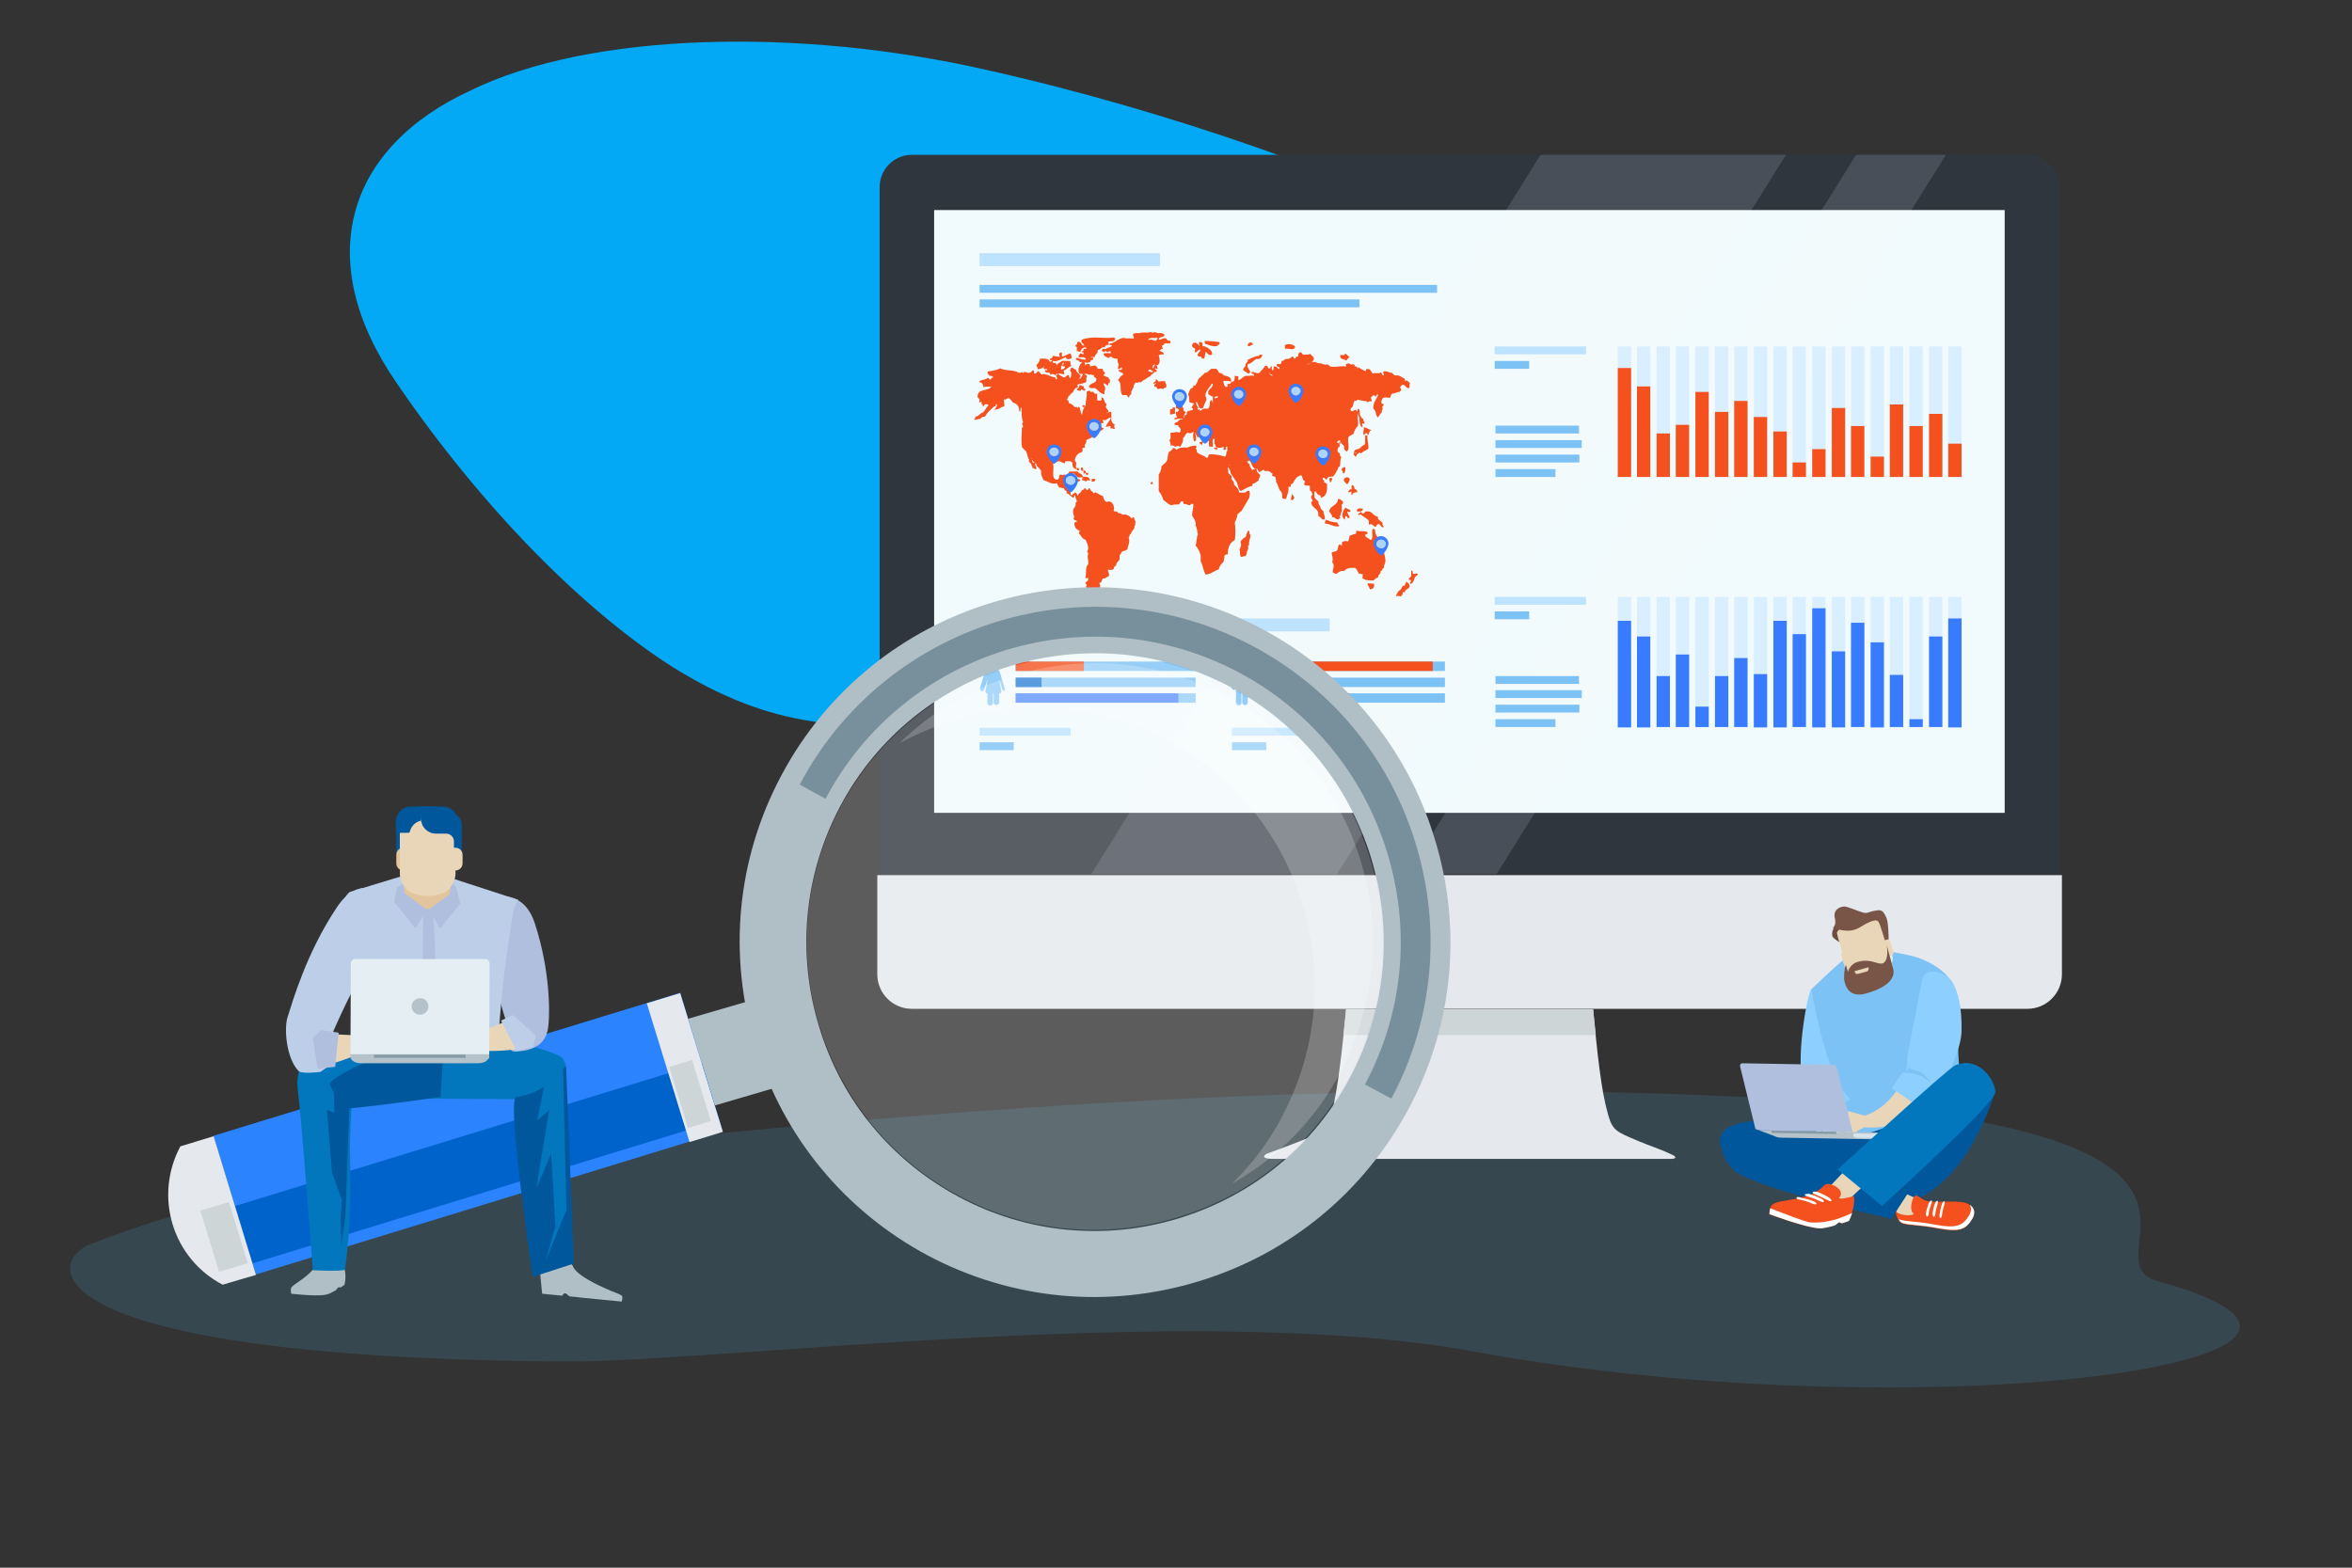<?xml version="1.0" encoding="utf-8"?>
<!-- Generator: Adobe Illustrator 23.0.2, SVG Export Plug-In . SVG Version: 6.00 Build 0)  -->
<svg version="1.1" id="Layer_1" xmlns="http://www.w3.org/2000/svg" xmlns:xlink="http://www.w3.org/1999/xlink" x="0px" y="0px"
	 viewBox="0 0 600 400" style="enable-background:new 0 0 600 400;" xml:space="preserve">
<rect x="0" y="0" width="600" height="400" fill="#333333" stroke="none"/>
<style type="text/css">
	.st0{fill:#03A9F4;}
	.st1{fill:#37474F;}
	.st2{fill:#30363D;}
	.st3{fill:#E5E8EC;}
	.st4{fill:#CDD5D7;}
	.st5{fill:#484F59;}
	.st6{fill:#F1FAFC;}
	.st7{opacity:0.2;}
	.st8{opacity:0.2;fill:#FFFFFF;}
	.st9{fill:#7DC2F5;}
	.st10{fill:#BDE3FF;}
	.st11{fill:#D9EFFF;}
	.st12{fill:#387BFF;}
	.st13{fill:#F4511E;}
	.st14{fill:#ACD4F8;}
	.st15{fill:#0063CB;}
	.st16{fill:none;}
	.st17{fill:#B0BEC5;}
	.st18{fill:#78909C;}
	.st19{fill:#2B83FD;}
	.st20{fill:#0277BD;}
	.st21{fill:#B0BFDE;}
	.st22{fill:#BDCFE8;}
	.st23{fill:#E2C59C;}
	.st24{fill:#01579B;}
	.st25{fill:#E9D6B8;}
	.st26{fill:#B6C2C9;}
	.st27{fill:#879BA6;}
	.st28{fill:#E4EEF3;}
	.st29{fill:#8DCFFF;}
	.st30{fill:#ECB60D;}
	.st31{fill:#C4D1E1;}
	.st32{fill:#6D4C41;}
	.st33{fill:#795548;}
	.st34{fill:#D8E5ED;}
	.st35{fill:#FFFFFF;}
</style>
<path class="st0" d="M401.9,101.9c-15.2,13.7-38.3,28.3-63.4,43.3c-25.5,14.6-53,29.6-87,36.5c-34.5,6.8-55.8,3.5-79.9-11.5
	c-23.1-14.7-49-41.1-70.5-72.6C79.5,66.2,88.4,37.7,120,23.1C150.7,8.1,204.1,7,251.5,17.8c47.9,10.7,95.1,28,124.3,42.6
	C405.4,75.5,417.2,87.9,401.9,101.9z"/>
<path class="st1" d="M143.5,347.4c39,0.3,161.3-15.6,232.2-2.6c114.9,21,247.8,2.2,174.8-17.9c-20.4-5.6,38.2-39.8-105.7-47
	c-126.3-6.3-255,8.6-317.3,15c-62.3,6.4-91,17.5-104.3,22.5C11.5,321.8,7.2,346.3,143.5,347.4z"/>
<g>
	<path class="st2" d="M525.4,223V47.7c0-4.5-3.7-8.2-8.3-8.2H232.6c-4.5,0-8.2,3.7-8.2,8.2V223H525.4z"/>
	<path class="st3" d="M223.8,223.3v25.3c0,4.9,4,8.8,8.8,8.8h284.6c4.9,0,8.8-4,8.8-8.8v-25.3H223.8z"/>
	<path class="st3" d="M426.9,294.8c0,0-2.2-1.1-4.7-2c-2.7-1-5.9-2.3-7.8-3.2c-3.3-1.6-3.6-2.7-4.9-8.1c-1.4-6-2.6-18.5-3.1-24h-63
		c-0.5,5.5-1.8,18.1-3.1,24c-1.2,5.5-1.5,6.5-4.9,8.1c-1.9,0.9-5.1,2.1-7.7,3.1l0,0c-2.6,1-4.6,1.7-4.6,1.7s-2,1.1,1.2,1.3h101.3
		C428.6,295.8,426.9,294.8,426.9,294.8z"/>
	<path class="st4" d="M407.1,264.1c-0.3-2.6-0.5-4.9-0.7-6.6h-63c-0.2,1.7-0.4,4-0.7,6.6H407.1z"/>
	<polygon class="st5" points="278.4,223 341.1,223 455.6,39.5 393,39.5 	"/>
	<polygon class="st5" points="359,223 381.8,223 496.4,39.5 473.5,39.5 	"/>
	<rect x="238.3" y="53.6" class="st6" width="273.1" height="153.8"/>
	<g class="st7">
		<polygon class="st8" points="288.2,207.4 350.8,207.4 446.8,53.6 384.1,53.6 		"/>
		<polygon class="st8" points="391.6,207.4 487.6,53.6 464.7,53.6 368.7,207.4 		"/>
	</g>
	<g>
		<rect x="249.9" y="72.7" class="st9" width="116.7" height="2"/>
		<rect x="249.9" y="76.4" class="st9" width="96.9" height="2"/>
		<rect x="249.9" y="64.6" class="st10" width="46" height="3.3"/>
	</g>
	<g>
		<g>
			<rect x="381.3" y="152.3" class="st10" width="23.3" height="2"/>
			<rect x="381.3" y="156" class="st9" width="8.8" height="2"/>
		</g>
		<g>
			<rect x="381.5" y="172.5" class="st9" width="21.3" height="2"/>
			<rect x="381.5" y="176.1" class="st9" width="22" height="2"/>
			<rect x="381.5" y="179.8" class="st9" width="21.4" height="2"/>
			<rect x="381.5" y="183.5" class="st9" width="15.3" height="2"/>
		</g>
		<g>
			<g>
				<rect x="412.7" y="152.3" class="st11" width="3.4" height="33.3"/>
				<rect x="417.6" y="152.3" class="st11" width="3.4" height="33.3"/>
				<rect x="422.6" y="152.3" class="st11" width="3.4" height="33.3"/>
				<rect x="427.5" y="152.3" class="st11" width="3.4" height="33.3"/>
				<rect x="432.5" y="152.3" class="st11" width="3.4" height="33.3"/>
				<rect x="437.5" y="152.3" class="st11" width="3.4" height="33.3"/>
				<rect x="442.4" y="152.3" class="st11" width="3.4" height="33.3"/>
				<rect x="447.4" y="152.3" class="st11" width="3.4" height="33.3"/>
				<rect x="452.4" y="152.3" class="st11" width="3.4" height="33.3"/>
				<rect x="457.3" y="152.3" class="st11" width="3.4" height="33.3"/>
				<rect x="462.3" y="152.3" class="st11" width="3.4" height="33.3"/>
				<rect x="467.3" y="152.3" class="st11" width="3.4" height="33.3"/>
				<rect x="472.2" y="152.3" class="st11" width="3.4" height="33.3"/>
				<rect x="477.2" y="152.3" class="st11" width="3.4" height="33.3"/>
				<rect x="482.1" y="152.3" class="st11" width="3.4" height="33.3"/>
				<rect x="487.1" y="152.3" class="st11" width="3.4" height="33.3"/>
				<rect x="492.1" y="152.3" class="st11" width="3.4" height="33.3"/>
				<rect x="497" y="152.3" class="st11" width="3.4" height="33.3"/>
			</g>
			<g>
				<rect x="412.7" y="158.4" class="st12" width="3.4" height="27.2"/>
				<rect x="417.6" y="162.4" class="st12" width="3.4" height="23.2"/>
				<rect x="422.6" y="172.5" class="st12" width="3.4" height="13"/>
				<rect x="427.5" y="167" class="st12" width="3.4" height="18.5"/>
				<rect x="432.5" y="180.3" class="st12" width="3.4" height="5.2"/>
				<rect x="437.5" y="172.5" class="st12" width="3.4" height="13"/>
				<rect x="442.4" y="167.9" class="st12" width="3.4" height="17.6"/>
				<rect x="447.4" y="172" class="st12" width="3.4" height="13.6"/>
				<rect x="452.4" y="158.4" class="st12" width="3.4" height="27.2"/>
				<rect x="457.3" y="161.8" class="st12" width="3.4" height="23.7"/>
				<rect x="462.3" y="155.2" class="st12" width="3.4" height="30.4"/>
				<rect x="467.3" y="166.2" class="st12" width="3.4" height="19.4"/>
				<rect x="472.2" y="158.9" class="st12" width="3.4" height="26.6"/>
				<rect x="477.2" y="163.9" class="st12" width="3.4" height="21.7"/>
				<rect x="482.1" y="172.2" class="st12" width="3.4" height="13.3"/>
				<rect x="487.1" y="183.5" class="st12" width="3.4" height="2"/>
				<rect x="492.1" y="162.4" class="st12" width="3.4" height="23.1"/>
				<rect x="497" y="157.8" class="st12" width="3.4" height="27.8"/>
			</g>
		</g>
	</g>
	<g>
		<g>
			<rect x="381.3" y="88.4" class="st10" width="23.3" height="2"/>
			<rect x="381.3" y="92.1" class="st9" width="8.8" height="2"/>
		</g>
		<g>
			<rect x="381.5" y="108.6" class="st9" width="21.3" height="2"/>
			<rect x="381.5" y="112.3" class="st9" width="22" height="2"/>
			<rect x="381.5" y="116" class="st9" width="21.4" height="2"/>
			<rect x="381.5" y="119.7" class="st9" width="15.3" height="2"/>
		</g>
		<g>
			<g>
				<rect x="412.7" y="88.4" class="st11" width="3.4" height="33.3"/>
				<rect x="417.6" y="88.4" class="st11" width="3.4" height="33.3"/>
				<rect x="422.6" y="88.4" class="st11" width="3.4" height="33.3"/>
				<rect x="427.5" y="88.4" class="st11" width="3.4" height="33.3"/>
				<rect x="432.5" y="88.4" class="st11" width="3.4" height="33.3"/>
				<rect x="437.5" y="88.4" class="st11" width="3.4" height="33.3"/>
				<rect x="442.4" y="88.4" class="st11" width="3.4" height="33.3"/>
				<rect x="447.4" y="88.4" class="st11" width="3.4" height="33.3"/>
				<rect x="452.4" y="88.4" class="st11" width="3.4" height="33.3"/>
				<rect x="457.3" y="88.4" class="st11" width="3.4" height="33.3"/>
				<rect x="462.3" y="88.4" class="st11" width="3.4" height="33.3"/>
				<rect x="467.3" y="88.4" class="st11" width="3.4" height="33.3"/>
				<rect x="472.2" y="88.4" class="st11" width="3.4" height="33.3"/>
				<rect x="477.2" y="88.4" class="st11" width="3.4" height="33.3"/>
				<rect x="482.1" y="88.4" class="st11" width="3.4" height="33.3"/>
				<rect x="487.1" y="88.4" class="st11" width="3.4" height="33.3"/>
				<rect x="492.1" y="88.4" class="st11" width="3.4" height="33.3"/>
				<rect x="497" y="88.4" class="st11" width="3.4" height="33.3"/>
			</g>
			<g>
				<rect x="497" y="113.2" class="st13" width="3.4" height="8.5"/>
				<rect x="492.1" y="105.6" class="st13" width="3.4" height="16.1"/>
				<rect x="487.1" y="108.7" class="st13" width="3.4" height="13"/>
				<rect x="482.1" y="103.2" class="st13" width="3.4" height="18.5"/>
				<rect x="477.2" y="116.5" class="st13" width="3.4" height="5.2"/>
				<rect x="472.2" y="108.7" class="st13" width="3.4" height="13"/>
				<rect x="467.3" y="104.1" class="st13" width="3.4" height="17.6"/>
				<rect x="462.3" y="114.6" class="st13" width="3.4" height="7.1"/>
				<rect x="457.3" y="118" class="st13" width="3.4" height="3.7"/>
				<rect x="452.4" y="110.1" class="st13" width="3.4" height="11.6"/>
				<rect x="447.4" y="106.4" class="st13" width="3.4" height="15.3"/>
				<rect x="442.4" y="102.3" class="st13" width="3.4" height="19.4"/>
				<rect x="437.5" y="105.1" class="st13" width="3.4" height="16.6"/>
				<rect x="432.5" y="100" class="st13" width="3.4" height="21.7"/>
				<rect x="427.5" y="108.4" class="st13" width="3.4" height="13.3"/>
				<rect x="422.6" y="110.6" class="st13" width="3.4" height="11.1"/>
				<rect x="417.6" y="98.6" class="st13" width="3.4" height="23.1"/>
				<rect x="412.7" y="93.9" class="st13" width="3.4" height="27.8"/>
			</g>
		</g>
	</g>
	<g>
		<g>
			<path class="st13" d="M292.8,94.6c0.3,0,0.2-0.4,0.6-0.3c0.5,0.2,0.8,0.7,1.6,0.6c0.5-0.4-0.7-0.7-0.3-1c0.2,0.1,0.4,0.2,0.6,0.3
				c0.1-0.6-0.2-0.7-0.3-1c1.2-0.1,0.8-1.7,0.6-2.6c0.4-0.1,0.8-0.2,1.3-0.2c0-0.7-0.8-0.6-1.2-1c0.5,0.1,0.3-0.5,0.9-0.3
				c0.1-0.5-0.3-0.5-0.1-1c0.5,0.1,0.4-0.6,0.9-0.5c0.4-0.1,1.2,0.3,1.2-0.3c0.1-0.6-0.6-0.2-0.7-0.5c-0.3,0-0.3-0.6-0.7-0.5
				c-0.6-0.1-1.3,0.6-1.6,0.3c0.1-0.8,1.3-0.4,1.5-1.1c-0.3-0.5-0.9-0.6-1.7-0.5c-0.5-0.2-1.1-0.4-1.3,0c-0.1-0.2-0.5-0.2-0.7-0.3
				c-0.6,0.4-2-0.1-2.6,0.3c-0.7,0-1.5-0.1-1.8,0.3c0,0.3,0.4,1,0.2,1.1c-1.1-0.2-1.6,0.1-2.6-0.2c-1.5,0.2-2.1,1.3-3.6,1.5
				c-0.1,0.6,0.7,0.1,0.6,0.6c-0.4,0.4-1.2,0.4-1.6,0.8c-0.4-0.2-0.8-0.2-1,0.5c0.5-0.1,0.5,0.3,0.7,0.3c0-0.4,0.7-0.4,0.7,0
				c0.4-0.1,1-0.7,1,0.2c-0.6,0.1-1.5-0.2-1.9,0.2c0.1,0.6,0.7,0.8,1.2,1c0.4,0.1,0.3-0.4,0.7-0.3c0.4,0.3,0.9,0.6,1.7,0.5
				c-0.1,0.7,0.1,1.1,0.3,1.5c-0.1,0.4-0.2,0.6-0.2,1.1c0.6,0.3,0.7-0.7,1-0.2c0.1,0.6-0.4,0.5-0.9,0.5c0.1,0.7,1.1,0.5,1.3,1.1
				c-0.3,0.3-0.7,0.5-1,0.8c0.4,0.2-0.5,0.3-0.3,0.8c1,0.8,0.2,2.6,1,3.7c0.3,0,0.7,0,1,0c0.4,0,0.3,0.7,0.7,0.6
				c0.1-0.3,0.2-0.7,0.6-0.8c-0.2-1.2,0.7-1.2,0.6-2.4c0.4,0,0.2-0.6,0.6-0.6c0.6,0.3,0.6-0.4,1.2,0c0.2-0.2,0.5-0.5,0.7-0.6
				c0.7-0.2,1-0.8,1.8-1c0-0.6,1.3-0.7,0.9-1.3C293.8,95.3,293.2,94.7,292.8,94.6z M294.2,94c-0.4-0.3,0-1.1,0.4-1
				C294.6,93.4,294.3,93.5,294.2,94z M295.3,86.2c0,0.5-0.3,0.6-0.6,0.8c-0.4-0.3-1.1-0.4-1.9-0.3C293.3,86,294.6,86.3,295.3,86.2z"
				/>
			<path class="st13" d="M274.7,88.6c0,0.3,0,0.6,0,1c0.4-0.1,0.5,0.2,0.9,0.2c0.1-0.7,0.9-1.4,1.5-1.1c0.2,0.7-0.8,0-0.7,0.5
				c0.4,0.2-0.5,0.3-0.4,0.7c0.4-0.1,0.5,0.1,0.4,0.5c-0.3,0-0.4-0.3-0.9-0.2c0,0.5-0.5,0.3-0.3,1c0.9-0.1,1.5-0.2,1.9,0.5
				c-1.2,0.3-1.9-0.6-2.6-0.3c-0.1,0.8,0.9,0.3,0.9,1c1.1-0.2,2.6,0.7,2.9-0.5c0.4,0,0.6-0.1,0.6-0.5c0.1-0.4-0.7,0.1-0.6-0.3
				c0.3,0,0.7,0,1,0c0-0.9,0.9-0.7,0.7-1.8c0.8,0,0.8-0.8,1.8-0.7c0.2-0.4,0.5-0.7,1-0.6c0.2-0.4-0.3-0.8,0-0.8
				c0.6-0.3,1.5,0.2,1.7-0.8c0-0.3-0.4-0.1-0.4-0.3c-2.4,0.4-5.6-0.5-8.2,0.6c-0.2,1,0.6,0.8,0.7,1.5c-0.9,0.1-0.6-1.2-1.7-1
				c0,0.2-0.2,0.3-0.1,0.7c-0.2,0-0.5,0-0.4,0.3C274.1,88.5,274.6,88.3,274.7,88.6z M277.7,91.5c0.1,0.1-0.1,0.2-0.1,0.2
				C277.5,91.6,277.7,91.5,277.7,91.5z"/>
			<path class="st13" d="M310.5,88.3c0.1-0.5,0.8-0.2,0.6-1c-1.3-0.2-2.6-0.3-3.8-0.3c0,0.3,0,0.5,0.1,0.7
				C308.4,88,309.2,88.5,310.5,88.3z"/>
			<path class="st13" d="M304.9,89.1c0,0.4-0.3,0.5,0,0.8c0.6,0,0.6-0.7,1.3-0.7c0,0.7-0.7,0.7-0.7,1.5c0.2,0.2,0.5,0.4,1,0.3
				c-0.1,0.5,0.3,0.5,0.7,0.5c0.1-0.6,0.3-1.2,0.4-1.8c0.4,0.4,0.6,1.1,1.6,0.8c0.1-1.2-0.8-1.3-1.2-1.9c0,0.4-0.4-0.2-0.6-0.2
				c-0.4,0-0.6-0.1-0.7-0.3c0.3-0.4-0.1-1-0.7-0.8c-0.4,0.3,0.2,0.8-0.1,1c-0.3-0.8-1.7-1.5-1.8,0C304.2,88.8,304.8,88.7,304.9,89.1
				z"/>
			<path class="st13" d="M319.6,88c0-1-1.4-0.7-1.3,0.2C318.8,88.6,319.1,87.9,319.6,88z"/>
			<path class="st13" d="M327.8,89c1.1-0.2,2.3,0.6,2.6-0.5c-0.3-0.6-1.7-0.9-2.5-0.5C327.6,88,327.9,88.7,327.8,89z"/>
			<path class="st13" d="M357.2,98.7c0.3-0.1,0.3-0.6,0.7-0.5c0.8,0,0.7,1,1.6,0.8c0.2-0.3-0.1-0.8,0.2-1.3c-0.4-0.2-1-1.1-1.3-0.3
				c0.1-0.4,0-0.6-0.1-0.8c-0.8-0.3-1.2-1-2.5-0.8c-0.2-0.3-0.6-0.4-0.7-0.7c-0.9,0.1-1.2-0.6-2.2-0.3c-0.2,0.5,0.4,0.8,0,1
				c-0.4-0.1-0.3-0.7-0.7-0.8c-0.4,0.5-1.2,0-2,0.3c-0.5-0.4-0.5-1.4-1.6-1.1c-0.2,0-0.1,0.5-0.3,0.5c-0.6-0.3-1.2-0.6-1.8-1
				c-0.1,0.1-0.1,0.3-0.3,0.3c0.2-0.6-0.3-0.5-0.7-0.5c0.4-0.4-0.2-0.4-0.3-0.6c-0.7,0.3-0.6-0.1-1.3-0.2c0,0.2-0.4,0.1-0.6,0.2
				c-0.1,0.3,0.4,0.5,0,0.6c-1.2-0.2-2.8,0.3-3.9,0c-0.4-0.1-0.5-0.6-0.9-0.5c-0.7,0.2-1.1-0.2-1.6-0.3c-0.2-0.1-0.4,0-0.6,0
				c-0.4-0.1-0.6-0.5-1.5-0.3c0-0.4,0.4-0.5,0.4-1c-0.2-0.5-0.7-0.7-0.9-1.1c-0.4,0.2-1.1,0.2-1.8,0.2c-0.4-0.1-0.3-0.7-0.9-0.6
				c-0.4,0.2-0.5,0.6-0.4,1.1c-0.7-0.3-0.5,0.6-1,0.5c-0.3-0.1-0.1-0.6-0.6-0.5c-0.4,0.4-0.9,0.7-1.7,0.6c-0.3,0.2-0.4,0.5-0.9,0.5
				c-0.2,0.2-0.1,0.8-0.4,0.8c-0.3,0.1-1-0.3-0.9,0.3c0,0.6,0.9,0.2,0.7,1c-0.5-0.2-0.7-0.8-1.5-0.7c0,0.4,0.1,1-0.3,1
				c-0.2-0.2-0.2-0.6-0.1-1c-0.6-0.1-0.2,0.7-0.9,0.5c-0.2-0.3-0.2-0.9-0.9-0.6c-0.4,0.7-1,1.2-1.5,1.8c-1,0.1-0.9-0.3-1.9-0.3
				c-0.2,0.8,0.8,0.2,0.6,1c-0.6-0.2-1.3,0.1-2.2,0c-0.7,0.3-1,0.9-1.8,1.1c0-0.3,0-0.6,0-1c-0.4,0-0.7,0-0.9-0.2
				c0,0.9,0,1.7-0.9,1.6c0,0.6-0.5,0.5-0.9,0.6c-0.4,0.2,0.3,0.5-0.2,0.7c-0.8,0.2-0.9-1.2-0.9-1.5c0.7,0,1.4-0.1,1.9,0.2
				c0.4-1-0.8-1.5-1.8-1.6c-0.2-0.4-0.6-0.6-1.2-0.7c-0.2-0.4-0.4-0.7-0.7-1c-0.4,0-0.9,0-1.3,0c-0.4,0.3-0.8,0.7-1.2,1
				c-0.1-0.2-0.2,0.1-0.4,0c-0.5,0.6-1.2,1.1-1.7,1.6c-0.2,0.7-0.5,1.3-0.9,1.8c0-0.2-0.3-0.1-0.4-0.2c0,0.2,0,0.4,0,0.6
				c-0.9,0.1-1,1-1.3,1.8c0.3,0.4,0.3,1,0.3,1.8c0.2,0.4,0.9,0.2,1.2,0.5c-0.3,0.5-0.6,0.7-0.6,1.1c0.3-0.1,0.3,0.2,0.3,0.5
				c-0.5,0-0.8,0.3-1.3,0.3c-0.1,0.3-0.4,0.4-0.3,1c-0.8-0.3-0.3,0.9-1,0.8c0,0.2,0,0.3-0.2,0.3c-0.6-0.1-0.8,0.4-1.2,0.7
				c-0.3,0.1-0.7,0.1-0.7,0.6c0.2,0.2,0.6,0.2,1,0.2c-0.1,0.7,0.7,0.5,0.6,1.3c-0.1,0.2-0.1,0.6-0.4,0.6c-0.7-0.4-1.3,0.1-2.2,0
				c-0.1,0.5,0.3,1.8-0.3,1.8c0.1,0.5,0.4,0.7,0.3,1.5c0.7-0.2,0.9,0.2,1.3,0.3c0.6-0.3,0.6-0.3,1.2,0c0.3-0.7,0.8-1.1,0.7-2.3
				c0.6-0.2,0.5-1.2,1.3-1.3c0.6,0.4,0.9-0.1,1.5-0.2c-0.4,0.6-0.2,1.6,0,2.4c0.9-0.1,0.4-0.9,0.4-1.8c-0.2,0-0.2-0.3,0-0.3
				c0,0.1,0,0.2,0,0.3c0.3,0.1,0.3,0.4,0.4,0.7c0.7,0,1.2,0.3,1.3,1c0,0.3-0.4,0.3-0.7,0.3c0,0.6,0.5,0.5,0.7,0.8
				c-0.1-0.7,0.4-0.9,0.7-1.1c0.1-0.4-0.3-0.2-0.3-0.5c0.3-0.5,0.5,0.5,0.7,0c-0.4-0.9-2.2-1-1.8-2.3c0.4,0.7,1.3,1.1,1.8,1.8
				c0.1,0.1,0.2,0.5,0.3,0.7c0.1,0.2,0.4,0.4,0.3,0.6c0,0.3,0,0.7,0,1c0.2,0.2,0.6,0.2,1,0.2c0.2-0.6-0.3-1.4,0.1-2
				c0.1,0,0.3,0,0.4,0c-0.2,0.6,0,0.6-0.1,1.3c0.3-0.1,0.2,0.5,0.4,0.7c0.5,0.4,1.5,0.3,1.9,0c0.4,0.2-0.4,0.8,0.3,0.8
				c0.6,0.1,0-1.1,0.7-0.8c0,0.3,0,0.6,0,1c-0.4,0.3-0.1,1.4-0.7,1.5c-1.1-0.4-2.4-0.6-3.8-0.6c-0.4,0.1-0.3,0.8-0.7,1
				c-0.7-0.8-2-0.8-2.6-1.6c0.1-0.6-0.2-0.7-0.3-1c0.3,0,0.3-0.4,0.1-0.6c-0.9,0-1.6,0.2-2.2,0.5c-1.2-0.1-2.2,0-2.8,0.6
				c-0.1-0.3-0.4-0.5-0.9-0.5c-0.1,0.6-0.6,0.7-1,1c-0.4,0.8-0.2,1.8-0.6,2.4c-0.2,0.4-1,0.9-1.3,1.3c0,0.9-0.4,1.6-0.7,2.1
				c0,1.4,0,2.8,0,4.2c0.5,0.6,0.9,1.3,1.2,2.3c0.7,0.4,1.1,1.1,2,1.3c0.6-0.2,1.3-0.2,2-0.2c0.3-0.3,0.3-0.9,0.9-0.8
				c0.3,0,0.1,0.6,0.3,0.7c0.7-0.1,0.9,0.3,1.5,0.3c0.3-0.1,0.4-0.5,0.9-0.3c0.1,1.3-0.3,1.8-0.3,2.9c0.4,0.8,1.1,1.5,0.9,2.6
				c0.4,0.6,0.4,1.5,0.6,2.3c-0.4,0.7-0.3,2-0.6,2.8c0.6,0.7,1.1,1.5,1.3,2.6c0,0.5,0,1,0,1.5c0.6,0.8,0.6,2.4,1.3,3.3
				c1.4-0.1,2.1-1,3.3-1.3c0.2-0.9,0.7-1.5,1.3-2c-0.1-0.6,0.3-0.8,0.1-1.5c0.3-0.1,0.4-0.5,0.9-0.3c0-1.9,0.6-3.1,1.8-3.7
				c0.2-1.3,0.2-3.2,0-4.5c0.3-0.6,0.6-1.3,0.7-2.1c0.4-0.3,0.6-0.6,1-0.8c0.7-1.1,1.3-2.3,2-3.4c0.1-0.6,0.3-1.4-0.1-1.8
				c-0.6-0.1-0.6,0.5-1.2,0.5c-0.4,0-0.9,0-1.3,0c-0.1-1.1-0.8-1.5-1.3-2.1c0.1-1.1-0.9-0.9-0.6-2.1c-0.3-0.4-0.7-0.5-0.9-1
				c0.1-0.5-0.2-1.3,0-1.3c0.3,0.3,0.7,1.1,0.6,1.5c0.6,0.7,1,1.6,1.6,2.3c0.3,0.7,0.3,1.7,1,2.3c1-0.4,1.7-1.1,2.9-1.3
				c0.2-0.1,0-0.6,0.3-0.6c0.6-0.1,0.9-0.6,1.4-0.8c-0.1-0.7,0.4-0.7,0.4-1.3c-0.3-0.6-1-0.6-0.9-1.6c-0.6-0.1-0.9,0-1.2,0.3
				c-0.1-0.6-0.7-0.8-0.6-1.6c-0.5,0-0.4-0.5-0.7-0.6c0.2-0.1,0.4-0.2,0.6-0.3c0.8,0.6,0.6,2.3,2,2.1c0.1,0.3,0.4,0.3,0.3,0.8
				c0.7,0.1,0.8-0.5,1.5-0.5c0.1,0.1,0.1,0.4,0.4,0.3c1-0.2,1.3,0.5,1.9,0.8c-0.2-0.1-0.3,0.1-0.3,0.3c0.2,0.3,0.7,0.2,0.9,0.5
				c-0.1,0.5,0.3,0.6,0.1,1.1c0.4,0.5,0.6,1.4,0.9,2.1c0.3,0.3,0.6,0.6,0.7,1.1c0,0.3,0,0.7,0,1c0.2,0.2,0.6,0.2,1,0.2
				c0.2-1,0.7-1.7,0.6-3.1c0.2,0,0.4,0,0.6,0c0-0.2,0-0.4,0-0.7c0.6,0.2,0.3-0.4,0.7-0.3c0-0.7,0.5-0.8,0.7-1.3
				c0.4-0.3,0.8-0.6,1.3-0.6c0.3,0.4,0.3,1.3,0.9,1.5c0.1,0.4-0.3,0.4-0.2,0.8c0.2,0.5,1.2,0.1,1.5,0.5c-0.2,0.3,0.1,0.5-0.1,1
				c0.4,0.2,0.6,0.5,0.7,1c0,0.3-0.4,0.3-0.3,0.8c0,0.5,0.5,0.6,0.3,1.3c0.7,0.7,1.4,1.4,2.2,2c0-1.1-0.7-1.3-0.7-2.3
				c-0.4-0.3-0.8-0.6-1-1.1c0.1-0.5-0.2-1.4,0.3-1.5c0.3,0.5,0.5,1,1.2,1.1c0.1,0.2,0.2,0.4,0.1,0.6c1.4-0.2,1.8-1.6,1.6-3.6
				c-0.2-0.2-0.5-0.2-0.7-0.3c0.2-0.7-0.7-0.7-0.3-1.1c0.4-0.5,0.4,0.5,1,0.3c0.1-0.7,0.8-0.7,1.6-0.7c0.5-0.8,1.1-1.4,1.3-2.4
				c0.2,0,0.3-0.2,0.4-0.2c0.2-0.7,0-1.9,0.4-2.3c-0.3-0.2-0.4-0.5-0.4-1c-0.3-0.2-0.6-0.3-0.6-0.8c-0.1-0.4,0.3-0.4,0.1-0.8
				c0.3,0.1,0.5,0,0.4-0.3c0.4-0.2-0.7-1,0.3-1c0.2,0.5,0.7,0.7,0.9,1.1c-0.1,0.9,0.3,1.1,0.7,1.3c0.9-0.7,0-2.5,0.4-3.7
				c0.3-0.3,0.7-0.5,1.2-0.7c0.3-0.8,0.6-1.6,1.2-2.1c0.2-1.3-0.3-2.7,0-3.6c-0.2,0.9,0.3,1,0.4,1.6c0,1,0.1,2,0.7,2.3
				c0.3-0.3-0.1-0.4,0-1c0.4,0,0.3,0.3,0.6,0c0-0.5-0.4-0.6-0.3-1.1c-0.5-0.1-0.7-0.7-0.9-1.1c-0.1-0.6,0.1-1.4-0.4-1.5
				c-0.3,0,0,0.7-0.4,0.7c-0.2-1.2-1.2,0.7-1.6-0.5c0.1-0.4,0.4-0.6,0.6-0.8c0.2-0.5,0.1-1.3,0.6-1.5c0.3,0.4,0.3-0.2,0.7-0.2
				c0.7,0.1,1.3,0.4,2.2,0.3c-0.1,0.3,0.1,0.3,0.3,0.3c0.2-0.2,0.6-0.2,1-0.2c0.1-0.5-0.3-0.6-0.1-1.1c0.3-0.1,0.3-0.4,0.6-0.5
				c0.3,0,0.3,0.4,0.6,0.5c-0.1-0.4,0.4-0.9,0.6-0.5c-0.5,1-1.2,1.8-1.3,3.2c0.1,0.4,0.4,0.6,0.6,1c0.1,0.6,0.2,1.2,0.6,1.5
				c0.4-0.4,0.6-1,1-1.3c-0.1-0.8,0.5-0.7,0.1-1.3c0-0.3,0.4-0.3,0.4-0.7c-0.2-0.2-0.7-0.1-0.6-0.7c0.1-1.4,1.1-1.1,2.2-1
				c0.2-0.2,0.2-0.8,0.4-1c0.8-0.1,1.5-0.5,2-0.5C357.9,99.3,357.2,99.4,357.2,98.7z M308.2,100.5c0.3,0.3,0.7,0.6,1.2,0.7
				c0,0.5,0,1.1,0,1.6c-0.3-0.1,0.1-1-0.6-0.6c-0.3,0.6-0.1,1.7-0.6,2.1c-0.5,0-0.8-0.1-1.2,0c-0.4,0.1-0.5,0.5-0.9,0.5
				c0-0.2-0.4-0.6-0.4-0.2c-0.3,0-0.3-0.4,0-0.5c-0.3-0.4-0.6-0.9-0.6-1.6c0.7,0.1,0.4,2.3,1.8,1.6c0.3-0.7,0.5-1.4,0.9-2.1
				c0-0.4-0.2-0.7-0.3-1c0.1-1.5,1.1-2,1.6-3.1c0.2,0,0.3,0,0.3,0.2C309.3,99.2,308.1,99.1,308.2,100.5z M309.8,101.6
				c0-0.5,0.5-0.4,0.9-0.5C310.7,101.6,310.3,101.6,309.8,101.6z M311,95.3c-0.1-0.1,0.1-0.2,0.1-0.2C311.2,95.2,311,95.3,311,95.3z
				 M313.6,118.7c-0.1-0.1,0.1-0.2,0.1-0.2C313.8,118.6,313.7,118.7,313.6,118.7z M313.8,98.5c-0.1-0.1,0.1-0.2,0.1-0.2
				C314,98.5,313.8,98.6,313.8,98.5z M324.6,95.9c-0.3-0.1-0.6-0.1-0.6-0.5c-0.4,0,0.1-0.7,0,0C324.1,95.7,324.7,95.4,324.6,95.9z
				 M333.6,93c-0.1-0.1,0.1-0.2,0.2-0.2C333.8,92.9,333.6,93.1,333.6,93z M334,92.8c-0.1-0.1,0.1-0.2,0.1-0.2
				C334.2,92.8,334.1,92.9,334,92.8z M334.5,92.5c-0.1-0.1,0.1-0.2,0.2-0.2C334.7,92.4,334.5,92.6,334.5,92.5z M341,113
				c0.2-0.3,0.3-0.7,0.9-0.6c0,0.3-0.1,0.6,0.2,0.6C341.8,113.5,341.4,112.8,341,113z"/>
			<path class="st13" d="M289.3,132.1c-0.3-0.3-0.4,0.1-0.7,0.2c-0.2-0.6-0.8-0.7-1.3-1c-0.3,0-0.7,0-1,0c-0.3-0.5-1.2-0.1-1.3-0.8
				c-0.4,0-0.9,0.1-0.9-0.3c0.4-0.8-0.4-2.8-1.8-2.1c-0.5-0.3-0.8-0.7-0.9-1.5c-0.7-0.2-1.3-0.7-2-1c-0.2,0.1-0.2,0.3-0.4,0.3
				c-0.2-0.6-0.9-0.6-1-1.3c-0.5-0.1-0.3,0.4-0.6,0.5c-0.3-0.1-0.4-0.5-0.7-0.6c-0.1,0.3-0.3,0.6-0.7,0.5c-0.2,0.7-0.8,0.9-1.2,1.5
				c0-0.5-0.2-0.8-0.6-0.8c-0.4,0.2-0.5,0.6-1,0.7c-0.3-0.8,0.1-1.6,0-2.6c-0.3-0.6-1.2-0.3-1.8-0.6c0.1-0.7,0.6-1.1,0.4-2.1
				c-0.7,0.1-0.8,0.1-1.4,0c-0.3,0.3-0.1,1.1-0.6,1.3c-1.9,0.1-0.7-2.8-1.2-4.1c0.5-0.1,0.8-0.5,1.3-0.6c0.8-0.1,1,0.5,1.8,0.5
				c0-0.2,0-0.4,0.1-0.5c0.7,0,1.6-0.2,1.8,0.5c-0.1,0.9,0.3,1.4,1,1.5c-0.2-0.8-0.1-1.1,0-1.6c-0.2-0.2-0.4-0.4-0.4-0.8
				c0.2-1.1,0.9-1.7,1.9-2c0.1-0.5,0.1-0.5,0-1c0.3,0,0.6,0,0.7-0.2c-0.4-0.9,0.5-0.7,0.3-1.8c0.5-0.2,0.9-0.5,1.5-0.7
				c0.1-0.5-0.4-0.4-0.3-1c0.5-0.5,1.3-0.7,2-1c0.1,0.4-0.3,0.3-0.3,0.7c0.6-0.3,1.2-0.5,1.6-1c-0.4-0.3-1.1-0.1-1-0.8
				c0.1-0.5,0.6-0.5,0.9-0.6c0.1-0.4-0.3-0.4-0.1-0.8c0.7,0.5,1.5-0.8,2-0.5c-0.3,0.9-1,1.3-1.3,2.3c0.5,0.1,0.6-0.3,1.2-0.2
				c0,0.2-0.1,0.6,0.1,0.7c0.1-0.4,0.6,0.2,1,0c-0.1-0.4-0.3-0.8,0-1.1c-0.5-0.1-0.7-0.6-0.9-1c0-1,0-1.1,0-2.1
				c-0.3-0.3-0.4,0-0.7,0c0-0.8-0.7-0.8-0.7-1.5c0.1-0.1,0.2-0.4,0.1-0.7c-0.6-0.3-0.4-1.6-1.2-1.6c-0.1,0.2,0.2,0.8-0.1,0.8
				c-0.3-0.1-1,0.2-1-0.2c0-0.5,0-1.1,0-1.6c-0.8,0.4-0.6-0.4-1.3-0.5c-0.4,0.5-0.3-0.2-0.7-0.2c-0.4-0.1-0.3,0.3-0.7,0.2
				c0.2,1.6-0.4,2.5-0.2,3.7c-0.2,0-0.7-0.5-0.9,0c0.1,0.5,0.5,0.1,0.6,0.3c-0.5,0.4-0.5,1.3-0.7,2c-0.3-0.5-0.4-1.3-0.6-2
				c-0.3-0.3-0.3,0.1-0.6,0.2c-0.1-0.5-0.2-0.2-0.6-0.2c-0.4-0.5-0.9-0.9-1.6-1.1c0.2-0.8-0.5-0.5-0.4-1.1c0.3,0.1,0.3-0.2,0.3-0.5
				c0.5-0.3,0.7-0.9,1.2-1.1c0.3-0.6,0.5-1.2,1.3-1.3c0-0.3-0.2-0.3-0.1-0.7c1-0.2,1.5-0.3,2.2-0.6c0-0.6,0-1.2,0.2-1.6
				c-0.2-0.2-0.6-0.3-0.7-0.5c0.6,0,1.1,0,1.3,0.3c0.3-0.5,0.7,0.2,1.2,0c-0.2,0.8,0.7,0.5,0.6,1.1c-0.1,1.2-1.7,0.8-1.9,1.9
				c0.2,0.4,0.8,0.4,1.5,0.3c0.9,0.5,1.3,1.5,2.5,1.6c-0.3-0.8,0.3-0.8,0.1-1.8c-0.1-0.4-0.4-0.5-0.4-1c0.6,0,0.7,0.5,1.2,0.6
				c0-0.4-0.1-0.8,0.4-0.6c-0.1-0.5,0.1-0.6,0.1-1c-0.4,0.1-0.3-0.3-0.4-0.5c-0.5-0.1-0.9-0.3-1.3-0.5c0-0.3,0.4-0.3,0.4-0.6
				c-0.2-0.4-0.6-0.5-0.6-1.1c-0.4,0-0.9,0-1.3,0c0.1-0.5-0.4-0.4-0.4-0.8c-0.6-0.1-1,0.1-1.5,0.2c0.1-1-1.1-0.7-1.3-0.2
				c0.1-0.6-0.1-1-0.6-1c-0.7,0.5-1.6,2.2-0.7,3.1c0.2,0.1,0.8-0.2,0.7,0.2c-0.2,0.5-0.5,0.8-0.7,1.1c-0.4-0.4,0.3-0.3,0.1-1
				c-0.5-0.4-1-0.8-1.2-1.5c-0.6,0.1-0.5-0.6-1.2-0.3c0,0.4-0.3,0.4-0.2,0.8c0.5,0.2,0.3,1.5,0,1.8c-0.2-0.1-0.3-0.4-0.3-0.8
				c-0.7-0.1-0.7,0.6-1.3,0.6c-0.5-0.3-1.1-0.5-1.5-1c0.7-0.1,0.9,0.2,1.5,0.2c0.3-0.3-0.1-0.5,0-1c0.8-0.2,1.1-0.9,1.9-1.1
				c-0.3-0.5-0.2-0.9-0.3-1.3c-0.7,0-1.5,0-2.2,0c-0.3,0.5-1,0.5-1.2,1.1c-0.1-0.2-0.2-0.4-0.3-0.6c-0.4,0-0.9,0.1-0.7-0.5
				c1.1,0.3,2.4-0.6,3.3-1c0,0.8,1.2,0.6,1.5,0.2c-0.1-0.4-0.1-0.8-0.3-1.1c-0.9,0.1-1.3,0.7-2.2,0.8c0-0.3,0-0.7,0-1
				c-0.8-0.3-0.9,0.8-0.4,1c-0.8,0.1-1.3-0.2-2-0.2c0.2,0.8-0.7,0.4-0.7,1c0.4,0.2,0.5-0.1,0.6,0.2c-0.1,0.2-0.3,0.3-0.6,0.3
				c-0.2-0.9-1.4-0.8-2.5-0.8c-0.1,0.8-0.4,1.2-0.9,1.6c0,0.5,0.4,0.5,0.3,1.1c0.7,0,1.1-0.3,1.6-0.5c-0.3,0.9,0.8,0.2,0.9,0.6
				c0.1,0.4-0.7-0.1-0.6,0.3c0,0.9,1.6,0,1.3,1.1c0.6-0.4,0.7-0.3,1.3,0c0.1,0,0.1,0,0.2,0c-0.1-0.2,0.4-0.6,0.4-0.2
				c0,0.2-0.2,0.2-0.4,0.2c0,0.4,0.6,0.9,0,1.1c-0.2,0-0.1-0.3-0.2-0.5c-1.3-0.1-1.9-1-3.5-0.8c-0.4-0.2-0.5-0.8-1-0.8
				c-0.1,0.5-0.5,0.6-0.9,0.6c0-0.4,0-0.6-0.1-0.8c-0.6,0-0.6,0.7-1.2,0.6c-0.5,0.1-0.7-0.2-1.2-0.2c-0.2,0-0.1,0.3-0.3,0.3
				c-0.1,0-0.1-0.2-0.1-0.3c-0.3,0.1-0.6,0.3-1,0.2c-1.2-0.8-3.4-0.4-4.7-1.1c-1.1,0.5-2.5,0.7-3.2,0.8c-0.3,0.6,0.3,0.6,0.4,1.1
				c0.6-0.1,0.9,0.1,1,0.5c-0.6-0.2-0.5,0.3-0.7,0.5c-0.3-0.1-0.4-0.4-0.7-0.5c-0.6,0.6-1.9,0.4-2.3,1.1c0.8,0,1.1,0.5,1.2,1.3
				c0.8-0.3,1.3,0,2-0.2c-0.7,1.4-3.7,0.3-3.5,2.8c0.5,0.4,0.6,0.4,0.4,1.3c0.3,0,0.3-0.2,0.6-0.2c0,0.3-0.1,0.6,0.1,0.7
				c0.2-0.5,0.1,0.7,0.4,0.5c0.2-0.6,0.8-0.8,1.3-0.3c-0.6,0.5-0.9,1.5-1.6,1.9c-0.7,0.2-0.9,1-1.8,1c0.1,0.5-0.2,0.5-0.3,0.8
				c0.7,0.1,0.9-0.3,1.6-0.2c0.2-0.5,0.6-0.6,1.2-0.6c0.5-1.1,1.5-1.8,2.3-2.6c0.1,0,0.2,0,0.3,0c0.2-0.1,0-0.6,0.4-0.5
				c0-0.1,0-0.2,0.1-0.2c0,0.1,0,0.2-0.1,0.2c0.1,0.7-0.4,0.9-0.6,1.3c1.2,0.1,1.5-0.7,2.5-0.8c0.1-0.7-0.1-1.2-0.1-1.8
				c0.7,0.2,0.7-0.4,1.3-0.3c0.4,0.3,0.7,0.7,1,1.1c0.9,0.3,1.7,0.8,1.6,2.3c0.7-0.1,0-0.9,0.6-1c0,1.4,0,2.9,0.4,3.7
				c-0.4,0.4-0.2,0.6,0,1.1c0,0.3-0.4,0.2-0.3,0.6c-0.1,1.8-0.2,3,0,4.7c0.4,0.3,0.6,0.7,1,1c0.4,0.6,0.4,1.7,0.9,2.3
				c-0.2,0-0.1,0.3-0.1,0.5c0.6,0.2,0.7,1,1,1.6c0.4-0.1,0.4,0.3,0.9,0.2c0-0.7-0.3-0.5-0.3-1.4c-0.1,0-0.2-0.1,0-0.2
				c0,0,0,0.1,0,0.2c0.3-0.1,0.3,0.2,0.3,0.5c0.5,0.4,0.8,0.8,1.2,1.3c-0.1,1.1,0.3,1.7,0.6,2.4c1.2,0.3,1.9,1.2,3.4,0.8
				c0.2,0.4,0.4,0.8,0.6,1.1c0.5-0.1,0.7,0.2,1.2,0.2c0.1,0.4,0.4,0.6,0.7,0.8c0,0.2,0,0.3,0,0.5c0.8,0.1,1,0.9,1.8,1.1
				c0.1-0.2,0.1-0.6,0.4-0.6c0,0.6,0.3,1,0.4,1.5c0,0.3-0.4,0.2-0.3,0.6c0.1,0.8-0.5,1-0.6,1.6c-0.3,1.1,0.6,1.7,0,2.3
				c0.3,0.3,0.7,0.4,1,0.6c-0.1,0.2-0.5,0.2-0.7,0.3c-0.1,1.3,0.5,1.8,1.3,2.1c0.1,0.4-0.3,0.4-0.1,0.8c0.6,0.5,0.7,1.3,1.6,1.5
				c0.3,0.7,0.7,1.2,0.7,2.3c-0.1,0.2-0.1,0.6-0.3,0.8c0.2,0.1,0.3,0.3,0.3,0.6c-0.4,0.7,0.2,1.6,0,2.6c-0.8,0.5-0.4,2.4-0.7,3.4
				c0.2,0.5,0.6-0.3,0.7,0.2c0.1,0.8-0.5,0.7-0.7,1.1c-0.2,0.5,0.5,0.1,0.3,0.6c-0.3,0.4,0.2,0.8-0.2,1.3c0.1,1.1,0.6,1.7,0.3,2.6
				c0.4,0.4,0.4,1.3,0.9,1.6c0,0.3,0.2,0.3,0.1,0.6c0.4,0.1,0.6,0.3,0.9,0.5c0.6-0.1,1.5,0.3,1.6-0.3c-0.4-0.1-0.7-0.3-0.9-0.7
				c0.1-0.5-0.6-0.2-0.4-0.8c-0.1-0.7,0.4-0.8,0.4-1.5c0.4,0,0.6-0.2,0.6-0.6c0.1-0.6-0.5-0.4-0.4-1c0.4-0.5,1-2.1,0-2.3
				c1,0.3,0.9-0.6,1.2-1.1c0.8,0.1,1.1-0.5,1.6-0.6c0.1-0.8-0.2-1-0.3-1.6c0.4,0,0.8,0,1.2,0c0-0.2,0.2-0.1,0.3-0.2
				c0.1-0.4,0.1-0.8,0.6-0.8c0-0.9,0.6-1.1,0.9-1.6c0-0.4,0-0.7,0-1.1c0.3-0.3,0.4-0.7,0.7-1c0.7-0.2,0.7-0.2,1.3-0.5
				c0.1-1,0.8-1.9,0.3-3.1c0.2-0.1,0.3-0.4,0.3-0.8c0.2,0.1,0.2-0.1,0.4-0.2c0-0.5,0.4-0.7,0.6-1.1c0.4-0.4,0-0.8,0.4-1
				c-0.1-0.5,0.1-0.6,0.1-1C289.6,133,289.4,132.6,289.3,132.1z M282.6,105.2c0.1,0.1-0.1,0.2-0.1,0.2
				C282.3,105.3,282.5,105.1,282.6,105.2z M271.3,92.5c0.4,0.2-0.2,0.4-0.1,0.7C270.7,93,271.2,92.6,271.3,92.5z M270.7,93.3
				c0.5-0.1,0.5,0.3,1,0.2c0,0.6-0.6,0.7-1,0.8C270.7,94,270.7,93.7,270.7,93.3z M266.2,93.7c-0.1-0.1,0.1-0.2,0.1-0.2
				C266.4,93.6,266.3,93.7,266.2,93.7z M263.2,117c0-0.2,0.1-0.1,0.1,0C263.3,117.2,263.2,117.1,263.2,117z M263.3,117.4
				c0.3,0.1,0.3,0.5,0.6,0.6C263.7,118.4,263.2,117.8,263.3,117.4z"/>
			<path class="st13" d="M319,95c-0.2-0.7-0.9-1-0.7-2.1c1-0.1,1.4-0.9,2.2-1.3c0.9,0.1,1.4-0.3,1.5-1.1c-0.2,0-0.5,0-0.7,0
				c0,0.1,0,0.3-0.2,0.3c-1.1,0.1-1.9,0.6-2.8,1c0.1,0.8-0.7,0.7-0.6,1.6c-0.2,0.3-0.5,0.5-0.6,1c0.5,0.3,0.9,0.7,1.5,1
				C318.6,95.1,318.8,95,319,95z"/>
			<path class="st13" d="M343.4,92c0.4-0.3,0.5-0.7,0.9-1c-0.6-0.1-0.7-0.8-1.2-0.7c-0.1,0-0.1,0.4-0.3,0.3c-0.3,0-0.6,0-0.9,0
				C341.7,91.9,343,91.5,343.4,92z"/>
			<path class="st13" d="M296.8,99.3c0-0.4,0.5-0.3,0.7-0.5c0.2-0.8-0.3-0.9-0.3-1.6c-0.6,0.2-0.9-0.1-1.5,0.2
				c-0.4-0.1-0.4-0.7-0.9-0.6c0.2,0.8-0.6,0.5-0.6,1.1c0.4,0.1,0.4-0.2,0.7-0.2c-0.1,0.4-0.6,0.3-0.4,1c0.7-0.2,0.6,0.6,1,0.6
				C295.8,99,296.7,99.2,296.8,99.3z"/>
			<path class="st13" d="M276.9,99.3c-0.6-0.2-0.2-0.4-0.6-0.8c-0.4,0.1-0.4-0.3-0.9-0.2c-0.2,0.3-0.1,1-0.7,0.8
				c0,0.6,0.5,0.6,1,0.6C275.7,98.6,276.7,100.4,276.9,99.3z"/>
			<path class="st13" d="M302.5,105.2c-0.2-0.2-0.4-0.3-0.6-0.5c0.2-1-1-1.1-0.4-1.9c-0.2-0.2-0.4-0.3-0.6-0.5
				c0.2-0.1,0.5-0.2,0.4-0.6c-0.5-0.1-0.8,0.2-1.2,0.3c0.1,0.9-0.2,1.3-0.1,2.1c0.4,0.2,0.5,0.3,0.7,0.3c0.1,0.6-0.5,0.9-0.7,0.6
				c-0.1,0.7,0.1,1.1,0.3,1.5c-0.3,0.1-0.8,0-0.7,0.5c0.7-0.1,1.5-0.2,2.3-0.2C302.1,106.1,302,105.7,302.5,105.2z"/>
			<path class="st13" d="M298.6,105.8c0.3-0.2,0.9-0.1,1.2-0.3c-0.2-0.7,0-0.7,0-1.5c-0.2,0-0.5,0-0.7,0c0,0.7-0.3,0.2-0.6,0.5
				C298.5,105,298.4,105.6,298.6,105.8z"/>
			<path class="st13" d="M348.6,110.5c0.3,0,0.1,0.5,0.4,0.5c0.3-0.4,0.3-1.2,0.9-1.3c-0.8-0.1-1.3-0.6-2-0.7
				c0.1,0.8-0.2,1.1-0.1,1.8C348.1,111.3,348.1,110.5,348.6,110.5z"/>
			<path class="st13" d="M345.3,115.6c0,0.6,0.3,0.7,0.6,1c0.1-0.6,0.5-0.9,0.9-1.1c0.2,0,0.3,0.1,0.4,0.2c0.5-0.6,1.4-0.7,1.9-1.3
				c0-1.2-0.3-2-0.3-3.3c-0.2,0-0.4,0-0.6,0c0.2,0.8-0.1,1.1,0.1,2c-0.1,0-0.2,0.1-0.1,0.3c-0.5,0.2-0.8,0.4-1.3,1
				c-0.5,0.3-1.4,0.1-1.5,1c-0.1,0.4,0.8-0.1,0.7,0.3C345.8,115.6,345.6,115.6,345.3,115.6z"/>
			<path class="st13" d="M309.7,114.3c0,0.5,0.5,0.1,0.9,0.5c0.1-0.6-0.2-0.7-0.7-0.6C309.8,114.3,309.8,114.3,309.7,114.3z"/>
			<path class="st13" d="M342.2,119.8c0.2,0.2,0.4,0.6,0.4,1c0.6,0,0.6-0.8,0.6-1.5C342.9,119,342.4,119.4,342.2,119.8z"/>
			<path class="st13" d="M274.7,119.3c0,0.2,0,0.4,0,0.7c0.2,0,0.4,0,0.6,0C275.3,119.6,275.1,119.3,274.7,119.3z"/>
			<path class="st13" d="M276.3,120.1c0.1-0.4,0-0.6-0.1-0.8c-0.1,0-0.3,0-0.4,0C275.7,119.9,275.7,120.2,276.3,120.1z"/>
			<path class="st13" d="M276.4,120c0,0.3,0,0.5,0,0.8c0.3,0.1,0.4-0.1,0.6-0.2C277,120.2,276.8,120,276.4,120z"/>
			<path class="st13" d="M276.1,122.6c0.5-0.1,0.7,0.2,1,0.3c0-0.5,0.6-0.3,1-0.3c-0.2-1.1-1-0.9-1.9-1c0.1-0.4-0.3-0.3-0.3-0.6
				c-0.3-0.2-0.8-0.2-0.9-0.7c-0.7,0-1.5,0-2.2,0c-0.1,0.3-0.3,0.4-0.3,0.8c0.6,0.1,0.6-0.5,1.3-0.3c0.6,0.1,0.7,0.9,1.3,1
				c0.3,0.1,1.1-0.2,1.2,0.2C275.9,121.9,276.1,122.2,276.1,122.6z"/>
			<path class="st13" d="M277.6,120.8c0-0.2-0.4-0.1-0.6-0.2C276.7,121.2,277.8,121.4,277.6,120.8z"/>
			<path class="st13" d="M342.8,122.6c0.2,0.4,0.5,0.7,0.9,1c0.2-0.5,0.7-0.7,0.6-1.5C343.8,121.5,342.8,121.8,342.8,122.6z"/>
			<path class="st13" d="M339.3,123.1c0.4-0.1,0.4-0.6,0.6-1c-0.1-0.1-0.3-0.2-0.6-0.2C339,122.5,339.1,122,339.3,123.1z"/>
			<path class="st13" d="M274.5,122.2c0,0.2,0,0.4,0,0.7c0.5-0.2,0.5,0.1,1-0.2C275.7,122.1,275,122.3,274.5,122.2z"/>
			<path class="st13" d="M278.5,122.9c0.5,0,1,0,0.9-0.7c-0.3,0-0.6,0-0.9,0C278.5,122.5,278.5,122.7,278.5,122.9z"/>
			<path class="st13" d="M293.8,122.9c0,0.3-0.4,0.2-0.3,0.6c0.2,0,0.4,0,0.6,0C294.1,123.2,294,122.9,293.8,122.9z"/>
			<path class="st13" d="M343.9,125.5c0.3,0.3,0.4-0.1,0.9,0c0,0.4-0.3,0.7,0.1,0.8c0.2-0.5,0.6-0.7,1.3-0.7c0.1-0.7-0.5-0.7-0.7-1
				c0-0.5-0.2-0.8-0.6-0.8c-0.2,0.2-0.1,0.7-0.1,1.1C344.3,124.7,344.2,125.1,343.9,125.5z"/>
			<path class="st13" d="M329.5,126c0.2,1-0.5,1.2,0,1.6c0.5,0.1,0.4-0.4,0.7-0.5C330.1,126.6,329.8,126.3,329.5,126z"/>
			<path class="st13" d="M339.1,130.4c0.2,0.7,0.8,0.8,0.7,1.6c0.9-0.2,0.8,0.7,1.8,0.5c-0.1-0.4,0.4-0.2,0.4-0.5
				c-0.1,0-0.3,0-0.3-0.2c0.5-0.2,0.2-1.2,0.7-1.5c-0.3-0.5,0.1-1.1-0.2-1.5c0.2-0.1,0.5-0.3,0.4-0.8c-0.4-0.3-0.6-0.7-1.3-0.7
				C341.3,129.1,339.4,128.8,339.1,130.4z"/>
			<path class="st13" d="M336.4,129.2c-0.2-0.4-0.7-0.6-0.6-1.1c-0.4,0.1-0.3-0.3-0.6-0.3c0,0.7-0.4,0-0.7,0.2
				c0,1.9,2.1,1.5,1.8,3.7c0.7,0.1,0.9,1.2,1.6,0.8c0.3-0.6-0.3-1.3-0.3-2.1C337.1,130,336.6,129.6,336.4,129.2z"/>
			<path class="st13" d="M344.5,130.5c0-0.7-0.9-0.5-1.2-1c-0.8,0.7-1.3,2.5-0.2,3.1c0-0.5,0-0.8,0.3-1c0.3,0.3,0.3,0.8,0.9,0.5
				c-0.1-0.7-0.6-0.9-0.6-1.6C344,130.7,344.3,130.7,344.5,130.5z"/>
			<path class="st13" d="M347.7,129.9c-0.5-0.3-1.6-0.3-1.6,0.5C346.6,130.7,347.7,130.5,347.7,129.9z"/>
			<path class="st13" d="M349.3,130.5c-0.3,0-0.7,0-1,0c-0.1,0.2-0.2,0.5-0.6,0.5c-0.4,0.1-0.3-0.5-0.7-0.3c0,0.4-0.6,0.1-0.5,0.6
				c0,0.4,0.4-0.2,0.7,0c0.6,0.6,1.5,0.9,2,1.6c0,0.3,0,0.6,0,1c0.8-0.5,1,0.3,1.6,0.5c0.5,0,0.3-0.8,1-0.7c0.3,0.2,0.7,1.2,1.3,0.7
				c-0.3-0.1-0.5-0.5-0.4-1c-0.4-0.4-0.9-0.6-1.2-1.1c0-0.2,0-0.3,0-0.5C350.6,131.8,350.2,130.8,349.3,130.5z"/>
			<path class="st13" d="M341.6,134.3c0.1-0.6-0.5-0.4-0.4-1c-1.2,0-2-0.3-2.9-0.7c-0.1,0.3-0.4,0.4-0.3,1
				C339.4,133.6,340,134.5,341.6,134.3z"/>
			<path class="st13" d="M352.4,140.6c0.1-0.8-0.3-1.1-0.1-1.9c-0.3-0.1-0.3-0.5-0.6-0.7c-0.1-1.2-1-1.4-0.9-2.9
				c-0.3,0-0.3-0.2-0.6-0.2c-0.4,0.7,0.2,2.3-0.4,2.8c-0.6,0.2-0.3-0.5-0.9-0.3c0-0.5-0.7-0.2-0.6-0.8c-0.1-0.5,0.7-0.1,0.6-0.7
				c-0.5-0.6-2-0.2-2.8-0.5c-0.3,0.1,0,0.8-0.3,0.8c-0.5,0.1-1,0.3-1.5,0.5c-0.2,0.5-0.1,1.4-0.6,1.5c-0.3-0.4-0.7,0-1.2,0
				c-0.3,0.1,0,0.9-0.3,1c-0.3-0.1-0.3-0.5-0.6-0.2c-0.4,0.4-0.2,1.4-0.7,1.6c-0.3,0.2-1,0.1-1.2,0.5c0.1,0.7,0.5,1.6,0.1,2.4
				c0.3,0.1,0.4,0.4,0.4,0.8c0.1,0.7-0.3,1-0.2,1.8c0.4,0,0.5,0.4,0.9,0.3c0.6-0.3,1-0.9,2-0.7c0.5-0.7,1.5-0.9,2.8-0.8
				c0.4,0.3,0.7,0.9,0.9,1.5c0.6-0.3,0.4,0.4,1,0c0,0.4,0.1,0.9-0.1,1.1c0.9,0.6,1.5,0.6,2.9,0.6c0.4-0.3,0.6-0.7,1.2-0.8
				c-0.1-0.8,0.7-0.7,0.6-1.6c0.5,0,0.4-0.8,0.9-0.8c-0.2-0.6,0.2-0.9,0.3-1.5c0.1-1-0.3-2-0.4-2.9
				C352.8,140.4,352.5,141.1,352.4,140.6z"/>
			<path class="st13" d="M318.4,135.4c-0.3,0.5-0.5,1-0.6,1.6c-0.6,0.2-0.9,0.7-1.3,1.1c-0.1,0.6,0.2,0.6,0.1,1.1
				c-0.1,0.3-0.2,0.7-0.4,1c0.3,0.7-0.1,1.4,0.4,1.9c0.5,0,0.6-0.3,1.2-0.2c0.3-0.7,0.2-1.1,0.6-1.8c0-0.3,0-0.5,0-0.8
				c0-0.2,0.2-0.2,0.3-0.3c-0.3-0.7,0.3-1.4,0.3-2.6C318.5,136.5,319,135.3,318.4,135.4z"/>
			<path class="st13" d="M360.4,146.4c0-0.5,0-0.9-0.4-0.8c0,0.4,0,0.9,0,1.3c-0.1,0.5-0.7,0.4-0.6,1.1c1-0.2,0.3,0.5,0.3,1
				c0.9-0.1,1-1.1,1.3-1.8c0.2-0.2,0.6-0.3,0.7-0.7C361.4,146.1,361.1,146.5,360.4,146.4z"/>
			<path class="st13" d="M358.8,148.4c-0.1,0.3-0.4,0.5-0.4,1c-0.2,0-0.4,0-0.6,0.2c-0.3,0.3-0.3,0.8-0.7,1c-0.6,0.3-0.8,1-1,1.6
				c0.5-0.3,0.8-0.1,1.3,0c0.1-0.4,0.6-0.4,0.4-1.1c0.2,0,0.4,0,0.6,0c0-0.9,1.2-0.7,1.2-1.6C359.5,148.8,359.1,148.7,358.8,148.4z"
				/>
			<path class="st13" d="M348.9,148.9c-0.2,0.2,0.5,1,0.6,1.5c0.7-0.1,1.2-0.4,1-1.5C349.9,149,349.2,148.7,348.9,148.9z"/>
			<path class="st13" d="M282.9,153.9c0.2,0,0.4,0,0.6,0C283.5,153.3,282.8,153.4,282.9,153.9z"/>
		</g>
		<g>
			<g>
				<path class="st12" d="M268.9,113.4c-1.1,0-1.9,0.9-1.9,1.9c0,1.1,1.5,3,1.9,3c0.5,0,1.9-1.9,1.9-3
					C270.8,114.2,270,113.4,268.9,113.4z M268.9,116.4c-0.6,0-1.2-0.5-1.2-1.1c0-0.6,0.5-1.1,1.2-1.1c0.7,0,1.2,0.5,1.2,1.1
					C270.1,115.9,269.6,116.4,268.9,116.4z"/>
			</g>
			<path class="st14" d="M268.9,116.4c-0.6,0-1.2-0.5-1.2-1.1c0-0.6,0.5-1.1,1.2-1.1c0.7,0,1.2,0.5,1.2,1.1
				C270.1,115.9,269.6,116.4,268.9,116.4z"/>
		</g>
		<g>
			<g>
				<path class="st12" d="M279.1,106.9c-1.1,0-1.9,0.9-1.9,1.9c0,1.1,1.5,3,1.9,3c0.5,0,1.9-1.9,1.9-3
					C281,107.8,280.2,106.9,279.1,106.9z M279.1,109.9c-0.6,0-1.2-0.5-1.2-1.1c0-0.6,0.5-1.1,1.2-1.1c0.6,0,1.2,0.5,1.2,1.1
					C280.3,109.4,279.8,109.9,279.1,109.9z"/>
			</g>
			<path class="st14" d="M279.1,109.9c-0.6,0-1.2-0.5-1.2-1.1c0-0.6,0.5-1.1,1.2-1.1c0.6,0,1.2,0.5,1.2,1.1
				C280.3,109.4,279.8,109.9,279.1,109.9z"/>
		</g>
		<g>
			<g>
				<path class="st12" d="M307.4,108.3c-1.1,0-1.9,0.9-1.9,1.9c0,1.1,1.5,3,1.9,3c0.5,0,1.9-1.9,1.9-3
					C309.3,109.2,308.4,108.3,307.4,108.3z M307.4,111.4c-0.6,0-1.2-0.5-1.2-1.1c0-0.6,0.5-1.1,1.2-1.1c0.6,0,1.2,0.5,1.2,1.1
					C308.5,110.8,308,111.4,307.4,111.4z"/>
			</g>
			<path class="st14" d="M307.4,111.4c-0.6,0-1.2-0.5-1.2-1.1c0-0.6,0.5-1.1,1.2-1.1c0.6,0,1.2,0.5,1.2,1.1
				C308.5,110.8,308,111.4,307.4,111.4z"/>
		</g>
		<g>
			<g>
				<path class="st12" d="M330.6,97.9c-1.1,0-1.9,0.9-1.9,1.9c0,1.1,1.5,3,1.9,3c0.5,0,1.9-1.9,1.9-3
					C332.5,98.7,331.6,97.9,330.6,97.9z M330.6,100.9c-0.6,0-1.2-0.5-1.2-1.1c0-0.6,0.5-1.1,1.2-1.1c0.6,0,1.2,0.5,1.2,1.1
					C331.7,100.4,331.2,100.9,330.6,100.9z"/>
			</g>
			<path class="st14" d="M330.6,100.9c-0.6,0-1.2-0.5-1.2-1.1c0-0.6,0.5-1.1,1.2-1.1c0.6,0,1.2,0.5,1.2,1.1
				C331.7,100.4,331.2,100.9,330.6,100.9z"/>
		</g>
		<g>
			<g>
				<path class="st12" d="M337.5,113.9c-1.1,0-1.9,0.9-1.9,1.9c0,1.1,1.5,3,1.9,3c0.5,0,1.9-1.9,1.9-3
					C339.5,114.8,338.6,113.9,337.5,113.9z M337.5,116.9c-0.6,0-1.2-0.5-1.2-1.1c0-0.6,0.5-1.1,1.2-1.1c0.6,0,1.2,0.5,1.2,1.1
					C338.7,116.4,338.2,116.9,337.5,116.9z"/>
			</g>
			<path class="st14" d="M337.5,116.9c-0.6,0-1.2-0.5-1.2-1.1c0-0.6,0.5-1.1,1.2-1.1c0.6,0,1.2,0.5,1.2,1.1
				C338.7,116.4,338.2,116.9,337.5,116.9z"/>
		</g>
		<g>
			<g>
				<path class="st12" d="M319.9,113.4c-1.1,0-1.9,0.9-1.9,1.9c0,1.1,1.5,3,1.9,3c0.5,0,1.9-1.9,1.9-3
					C321.8,114.2,320.9,113.4,319.9,113.4z M319.9,116.4c-0.6,0-1.2-0.5-1.2-1.1c0-0.6,0.5-1.1,1.2-1.1c0.6,0,1.2,0.5,1.2,1.1
					C321.1,115.9,320.5,116.4,319.9,116.4z"/>
			</g>
			<path class="st14" d="M319.9,116.4c-0.6,0-1.2-0.5-1.2-1.1c0-0.6,0.5-1.1,1.2-1.1c0.6,0,1.2,0.5,1.2,1.1
				C321.1,115.9,320.5,116.4,319.9,116.4z"/>
		</g>
		<g>
			<g>
				<path class="st12" d="M352.3,136.8c-1.1,0-1.9,0.9-1.9,1.9c0,1.1,1.5,3,1.9,3c0.5,0,1.9-1.9,1.9-3
					C354.2,137.7,353.4,136.8,352.3,136.8z M352.3,139.9c-0.6,0-1.2-0.5-1.2-1.1c0-0.6,0.5-1.1,1.2-1.1c0.7,0,1.2,0.5,1.2,1.1
					C353.5,139.3,353,139.9,352.3,139.9z"/>
			</g>
			<path class="st14" d="M352.3,139.9c-0.6,0-1.2-0.5-1.2-1.1c0-0.6,0.5-1.1,1.2-1.1c0.7,0,1.2,0.5,1.2,1.1
				C353.5,139.3,353,139.9,352.3,139.9z"/>
		</g>
		<g>
			<g>
				<path class="st12" d="M273.1,120.7c-1.1,0-1.9,0.9-1.9,1.9c0,1.1,1.5,3,1.9,3c0.5,0,1.9-1.9,1.9-3
					C275,121.5,274.1,120.7,273.1,120.7z M273.1,123.7c-0.6,0-1.2-0.5-1.2-1.1c0-0.6,0.5-1.1,1.2-1.1c0.6,0,1.2,0.5,1.2,1.1
					C274.3,123.2,273.7,123.7,273.1,123.7z"/>
			</g>
			<path class="st14" d="M273.1,123.7c-0.6,0-1.2-0.5-1.2-1.1c0-0.6,0.5-1.1,1.2-1.1c0.6,0,1.2,0.5,1.2,1.1
				C274.3,123.2,273.7,123.7,273.1,123.7z"/>
		</g>
		<g>
			<g>
				<path class="st12" d="M300.9,99.3c-1.1,0-1.9,0.9-1.9,1.9c0,1.1,1.5,3,1.9,3c0.5,0,1.9-1.9,1.9-3
					C302.8,100.1,302,99.3,300.9,99.3z M300.9,102.3c-0.6,0-1.2-0.5-1.2-1.1c0-0.6,0.5-1.1,1.2-1.1c0.6,0,1.2,0.5,1.2,1.1
					C302.1,101.8,301.6,102.3,300.9,102.3z"/>
			</g>
			<path class="st14" d="M300.9,102.3c-0.6,0-1.2-0.5-1.2-1.1c0-0.6,0.5-1.1,1.2-1.1c0.6,0,1.2,0.5,1.2,1.1
				C302.1,101.8,301.6,102.3,300.9,102.3z"/>
		</g>
		<g>
			<g>
				<path class="st12" d="M316,98.7c-1.1,0-1.9,0.9-1.9,1.9c0,1.1,1.5,3,1.9,3c0.5,0,1.9-1.9,1.9-3C317.9,99.6,317.1,98.7,316,98.7z
					 M316,101.7c-0.6,0-1.2-0.5-1.2-1.1c0-0.6,0.5-1.1,1.2-1.1c0.6,0,1.2,0.5,1.2,1.1C317.2,101.2,316.7,101.7,316,101.7z"/>
			</g>
			<path class="st14" d="M316,101.7c-0.6,0-1.2-0.5-1.2-1.1c0-0.6,0.5-1.1,1.2-1.1c0.6,0,1.2,0.5,1.2,1.1
				C317.2,101.2,316.7,101.7,316,101.7z"/>
		</g>
	</g>
	<g>
		<g>
			<g>
				<rect x="314.3" y="185.7" class="st10" width="23.2" height="2"/>
				<rect x="314.3" y="189.4" class="st9" width="8.7" height="2"/>
			</g>
			<g>
				<path class="st9" d="M316.8,170.4c0.7,0,1.2-0.5,1.2-1.2c0-0.7-0.5-1.2-1.2-1.2c-0.7,0-1.2,0.5-1.2,1.2
					C315.6,169.9,316.1,170.4,316.8,170.4z"/>
				<path class="st9" d="M319.2,171.2c0-0.3-0.2-0.5-0.5-0.5c0,0-0.1,0-0.1,0c-1.2-0.1-2.5-0.1-3.7,0c0,0-0.1,0-0.1,0
					c-0.2,0-0.4,0.2-0.4,0.5l-0.2,4.2c0,0.3,0.2,0.5,0.5,0.6c0,0,0,0,0,0c0.3,0,0.5-0.2,0.5-0.5l0-0.5c0,0,0,0,0,0c0,0,0.1,0,0.1,0
					c0,0,0,0.1,0,0.1v4.2c0,0.4,0.3,0.7,0.7,0.7c0.4,0,0.7-0.3,0.7-0.7V175c0-0.1,0-0.1,0-0.1c0.1,0,0.2,0,0.2,0c0,0,0,0.1,0,0.1
					v4.2c0,0.4,0.3,0.7,0.7,0.7c0.4,0,0.7-0.3,0.7-0.7V175c0,0,0-0.1,0-0.1c0,0,0.1,0,0.1,0c0,0,0,0,0,0l0,0.5
					c0,0.3,0.3,0.5,0.5,0.5c0,0,0,0,0,0c0.3,0,0.5-0.3,0.5-0.6L319.2,171.2z"/>
			</g>
			<g>
				<rect x="322.7" y="168.8" class="st9" width="45.9" height="2.4"/>
				<rect x="322.7" y="172.9" class="st9" width="45.9" height="2.4"/>
				<rect x="322.7" y="176.9" class="st9" width="45.9" height="2.4"/>
				<rect x="322.7" y="168.8" class="st13" width="42.8" height="2.4"/>
				<rect x="322.7" y="172.9" class="st15" width="16.2" height="2.4"/>
				<rect x="322.7" y="176.9" class="st12" width="21.5" height="2.4"/>
			</g>
			<rect x="314.1" y="157.8" class="st10" width="25.1" height="3.3"/>
		</g>
		<g>
			<g>
				<rect x="249.9" y="185.7" class="st10" width="23.2" height="2"/>
				<rect x="249.9" y="189.4" class="st9" width="8.7" height="2"/>
			</g>
			<g>
				<path class="st9" d="M256.3,175.6l-1.3-4.3c-0.1-0.2-0.2-0.3-0.4-0.4c0,0,0,0,0,0c-1-0.4-2-0.4-2.9,0c0,0,0,0,0,0
					c-0.2,0-0.3,0.2-0.4,0.4l-1.3,4.3c-0.1,0.3,0.1,0.6,0.4,0.7c0.1,0,0.1,0,0.2,0c0.2,0,0.4-0.1,0.5-0.4l0.7-2.2h0.1
					c-0.2,0.8-0.3,1.7-0.5,2.5c-0.1,0.4,0.1,0.7,0.5,0.8v2.3c0,0.4,0.3,0.7,0.7,0.7c0.4,0,0.7-0.3,0.7-0.7V177c0.1,0,0.1,0,0.2,0
					v2.2c0,0.4,0.3,0.7,0.7,0.7c0.4,0,0.7-0.3,0.7-0.7V177c0.4-0.1,0.6-0.4,0.5-0.8c-0.2-0.8-0.3-1.7-0.5-2.5h0.1l0.7,2.2
					c0.1,0.2,0.3,0.4,0.5,0.4c0.1,0,0.1,0,0.2,0C256.2,176.2,256.3,175.9,256.3,175.6z"/>
				<path class="st9" d="M253.1,170.4c0.7,0,1.2-0.5,1.2-1.2c0-0.7-0.5-1.2-1.2-1.2c-0.7,0-1.2,0.5-1.2,1.2
					C251.9,169.9,252.4,170.4,253.1,170.4z"/>
			</g>
			<g>
				<rect x="259.1" y="168.8" class="st9" width="45.9" height="2.4"/>
				<rect x="259.1" y="172.9" class="st9" width="45.9" height="2.4"/>
				<rect x="259.1" y="176.9" class="st9" width="45.9" height="2.4"/>
				<rect x="259.1" y="168.8" class="st13" width="17.4" height="2.4"/>
				<rect x="259.1" y="172.9" class="st15" width="6.6" height="2.4"/>
				<rect x="259.1" y="176.9" class="st12" width="41.5" height="2.4"/>
			</g>
			<rect x="249.9" y="157.8" class="st10" width="25.1" height="3.3"/>
		</g>
	</g>
</g>
<g>
	<g>
		<path class="st16" d="M203.1,263.7"/>
	</g>
	<g>
		<path class="st17" d="M305.9,326.9c23.2-7.1,42.1-22.8,53.5-44.1c11.4-21.4,13.7-46,6.5-69.1c-7.1-23.1-22.8-42-44.1-53.3
			c-44.1-23.4-99.1-6.6-122.5,37.5c-11.4,21.4-13.7,46-6.5,69.2c7.1,23.1,22.8,42,44,53.3C258.2,331.7,282.7,334,305.9,326.9z
			 M209,262.1c-5.8-18.9-3.9-38.9,5.3-56.3c19-35.9,63.7-49.6,99.6-30.5c17.3,9.2,30,24.6,35.8,43.4c5.8,18.9,3.9,38.9-5.3,56.2
			c-9.2,17.4-24.7,30.1-43.5,35.9c-18.8,5.8-38.8,3.9-56.1-5.3C227.5,296.3,214.7,280.9,209,262.1z"/>
		<path class="st8" d="M349.4,218.7c-5.8-18.7-18.4-34.1-35.7-43.2c-35.8-19-80.3-5.3-99.3,30.4c-9.2,17.3-11.1,37.2-5.3,56.1l0,0
			c5.8,18.7,18.4,34,35.7,43.2c17.3,9.2,37.2,11.1,55.9,5.3c18.8-5.7,34.2-18.4,43.4-35.7C353.4,257.4,355.3,237.5,349.4,218.7
			L349.4,218.7z"/>
		<path class="st8" d="M243.7,183.6c18.1-5.6,37.3-3.7,54,5.1c16.7,8.9,28.9,23.7,34.5,41.8c5.6,18.1,3.8,37.3-5,54.1l0,0.1
			c-3.4,6.5-7.8,12.3-12.9,17.3c11.7-6.6,21.3-16.3,27.7-28.5l0-0.1c8.8-16.7,10.6-36,5-54.1c-5.6-18.1-17.8-32.9-34.5-41.8
			c-16.7-8.9-35.9-10.7-54-5.1c-11.1,3.4-21,9.3-29,17.2C234,187.2,238.7,185.2,243.7,183.6z"/>
		<path class="st18" d="M210.6,203.8c20.1-37.9,67.3-52.4,105.3-32.3c18.3,9.7,31.8,26,37.9,45.8c6.2,20,4.2,41.1-5.6,59.4l0,0
			l6.7,3.6c0-0.1,0-0.1,0.1-0.1c10.7-20.1,12.8-43.3,6.1-65.1c-6.7-21.8-21.5-39.6-41.6-50.3c-41.6-22.1-93.5-6.2-115.5,35.4
			L210.6,203.8L210.6,203.8z"/>
	</g>
	<path class="st17" d="M181.2,282.4c6.6-1.9,13.2-3.9,19.8-5.8c3-0.9,5.5-3,6.8-5.5c-1-2.5-2-5-2.8-7.6c-0.8-2.7-1.5-5.4-2.1-8.2
		c-2.5-1.4-5.7-1.7-8.7-0.8c-6.6,1.9-13.3,3.9-19.9,5.8c-6.3,1.9-7.5,7.5-5.5,13.8l0,0C170.8,280.3,174.9,284.3,181.2,282.4z"/>
	
		<rect x="57.1" y="270.8" transform="matrix(0.956 -0.293 0.293 0.956 -79.501 47.656)" class="st19" width="124.6" height="37"/>
	
		<rect x="59.4" y="289.2" transform="matrix(0.956 -0.293 0.293 0.956 -81.607 48.661)" class="st15" width="124.6" height="15.3"/>
	<polygon class="st3" points="175.9,291.4 165,256 173.5,253.4 184.4,288.8 	"/>
	<rect x="173" y="271" transform="matrix(0.956 -0.293 0.293 0.956 -74.065 63.848)" class="st4" width="6.1" height="16.3"/>
	<path class="st3" d="M56.8,327.8C44,321.1,39.2,305.3,46,292.5c2.8-0.9,5.7-1.7,8.5-2.6c3.6,11.8,7.2,23.6,10.8,35.4
		C62.4,326.1,59.6,327,56.8,327.8z"/>
	<polygon class="st4" points="55.9,324.5 51.1,308.9 58.4,306.7 63.2,322.3 	"/>
</g>
<g>
	<path class="st20" d="M103.4,280.3c0,0,25.2,0.1,34.9,0.2c6.7,0.1,7.3-9.5,4.7-10.9c-8.1-4.4-33.2-6.6-33.2-6.6l-17.1,15.7
		C92.7,278.6,93.6,278.6,103.4,280.3z"/>
	<path class="st21" d="M127.1,228.9c0,0,6.5-1.8,9.3,6.6c4.3,13,3.9,24.9,3.3,27.4c-0.3,1.2-1.1,5.2-8.3,5.4
		c-2.9,0.1-1.8-6.2-1.8-6.2s-1.9-5.3-3.9-14.4C123.8,238.7,127.1,228.9,127.1,228.9z"/>
	<path class="st22" d="M132.2,229.6l-16.6-5.4l-12.6-0.8l-13.8,4.2c0,0-4.5,3.1-0.3,13.1c4.2,10,2.6,25.6,2.6,25.6l35.5,1.1
		c0,0,0.7-14.5,3-28.9C130.6,235.3,130.7,231.5,132.2,229.6z"/>
	<path class="st21" d="M107.9,266.7h1.8c1.9-14,1.8-28.4-0.3-42.3c-0.5,0.3-1.1,0.7-1.6,1C108.2,239.6,107.4,253.9,107.9,266.7z"/>
	<g>
		<path class="st23" d="M114.9,228.2c-0.2,1.9-1.8,3.6-3.5,3.7c-1.6,0-3.1,0-4.7,0c-1.6-0.1-3.2-1.7-3.5-3.7
			c-0.4-3.2-0.8-6.3-1.2-9.5c-0.3-1.9,0.9-5.7,3.4-6.8c2.3-1,4.9-1,7.2,0c2.5,1.1,3.6,4.9,3.4,6.8
			C115.7,221.8,115.3,225,114.9,228.2z"/>
	</g>
	<polygon class="st21" points="108.9,232.1 106,236.9 100.5,230.1 101.3,226.5 103.1,225.1 103.1,227.8 	"/>
	<polygon class="st21" points="109.3,232.1 112.3,236.9 117.4,230.6 116.5,226.7 115.2,225 114.7,228.2 	"/>
	<g>
		<path class="st24" d="M108.4,205.8c-1.3,0-2.5,0.7-3.1,1.7H104c-1.6,0-2.9,1.3-2.9,2.9v7.2h2v-2.9c0-1.1,0.9-2,2-2h1.2h-1.9h1.3
			c2.1,0,3.8-1.7,3.8-3.8v-3.1H108.4z"/>
		<path class="st23" d="M104.8,220.3c0,1-0.8,1.8-1.8,1.8h-0.1c-1,0-1.8-0.8-1.8-1.8v-2.2c0-1,0.8-1.8,1.8-1.8h0.1
			c0.7,0,1.4,0.4,1.6,1.1L104.8,220.3z"/>
		<path class="st24" d="M106.8,208.7v-2.9h1.2h3.1h1.9c2.1,0,3.8,1.7,3.8,3.8v2.9h-1.2h-3.1h-1.9
			C108.5,212.4,106.8,210.7,106.8,208.7z"/>
		<path class="st25" d="M116.2,223c0,1.5-1.1,4-3,4.8c-2.6,1.1-5.6,1.1-8.2,0c-1.9-0.8-3-3.3-3-4.8c0-4.2,0-8.5,0-12.7
			c0-1.5,1.5-2.8,3.3-2.8c2.5,0,5.1,0,7.6,0c1.8,0,3.4,1.3,3.3,2.8C116.2,214.5,116.2,218.8,116.2,223z"/>
		<path class="st24" d="M110.5,205.8c1.3,0,2.5,0.7,3.1,1.7h1.3c1.6,0,2.9,1.3,2.9,2.9v7.2h-2v-2.9c0-1.1-0.9-2-2-2h0h0.7h-3.3
			c-2.1,0-3.8-1.7-3.8-3.8v-3.1H110.5z"/>
		<path class="st25" d="M114.2,218.1c0-1,0.8-1.8,1.8-1.8h0.2c1,0,1.8,0.8,1.8,1.8v2.2c0,1-0.8,1.8-1.8,1.8H116
			c-0.7,0-1.4-0.4-1.6-1.1L114.2,218.1z"/>
		<path class="st24" d="M107.4,209.4c0-0.2,0.1-0.5,0.1-0.7v-2.9h-1.2h-1.5c-2.1,0-3.8,1.7-3.8,3.8v2.9h0.8h0.4h1.5
			c0.3,0,0.5,0,0.8-0.1C104.8,210.9,105.9,209.7,107.4,209.4z"/>
	</g>
	<path class="st17" d="M74.4,328.4c-0.4,0.5-0.1,1.7-0.1,1.7s6.8,0.8,9,0.2c0.6-0.1,1.5-0.6,2.4-1.1c0.1-0.1,0.4-0.6,0.6-0.7
		c0.3-0.2,0.4,0.1,0.6,0c0.6-0.4,1-0.7,1-0.7c0.6-3.1-0.2-4.4-0.2-4.4s-5.8-1.9-6.9-0.6C78.4,326,75.3,327.4,74.4,328.4z"/>
	<path class="st17" d="M137.8,325l0.5,5.1l5.1,0.5c0,0,0.4-0.7,0.8-0.6c0.4,0,0.8,0.8,1.3,0.8c1.1,0.1,2.3,0.2,2.8,0.3
		c1,0.1,10.3,1,10.3,1s0.3-1,0.1-1.4c-0.1-0.2-0.9-0.6-1.5-0.8c-2.6-1-9.9-4.1-11-6.7C144.8,319.9,137.8,325,137.8,325z"/>
	<g>
		<path class="st25" d="M130,260.2l-17.3,7.1c0,0,12.3,1.8,20,0.2C137.9,266.4,130.3,260,130,260.2z"/>
	</g>
	<path class="st20" d="M90.7,271c0,0-1.7,15.8-1.4,24.2c0.2,6.3,0.2,18.4-1.3,28.7c-0.1,0.6-8.2,0.2-8.2,0.2s-2.9-39.2-3.8-45.7
		C75.2,271.9,77.7,267.2,90.7,271z"/>
	<path class="st24" d="M141.4,274.8c0,0-2.6,4.1-9.7,5.1c-2.6,0.4,4.2,45.9,4.2,45.9l10.5-3.4l-2-50.4L141.4,274.8z"/>
	<path class="st24" d="M112.4,279.9c0,0-13.8,2-23,2.9c-3.4,0.4-6.3-9.1-6.7-9.5c-2.5-2.6-4.9-2.2-4.8-2.3c2-2.2,12.3-4.1,23.1-6.7
		c10.8-2.5,12.4-0.9,12.4-0.9L112.4,279.9z"/>
	<path class="st20" d="M101,264.3c-10.8,2.5-21.1,4.5-23.1,6.7c-0.1,0.1,2.3-0.2,4.8,2.3c0.1,0.1,0.7,3.1,1.2,4.2
		c-1.8-3.2,23.6-12.1,29-14.4C111.9,262.8,108.9,262.4,101,264.3z"/>
	<polygon class="st24" points="89.2,279.8 88.1,310.6 87.1,317.7 86.9,310.6 87.2,306.1 84.7,299.2 83.4,283.2 85.3,283.9 
		85.1,276.8 	"/>
	<path class="st20" d="M141,271l2.6,0.7l0.9,37l-5.4,13.2l2.6-9l-1.1-18.6c0,0-3.7,9-3.7,8.6c0-0.5,3.2-19.6,3.2-19.6
		s-3.5,2.9-3.2,2.8C137.3,286,139.1,272.7,141,271z"/>
	<path class="st22" d="M96.9,227.7c0,0-5.5-4.3-10.9,3.7c-7.9,11.8-11.4,24.3-12.6,28c-1,2.8-0.4,10.7,2.8,13.9
		c0.8,0.8,5.5,0.2,5.5,0.2l3.1-2.1l-1.3-2.5l-0.1-2c0,0,3.9-9.5,8.8-18.5C96.9,239.5,96.9,227.7,96.9,227.7z"/>
	<g>
		<path class="st25" d="M83.4,263.8l18,0.9c0,0-17.3,7.9-17.9,6.6C80.2,263.5,83.4,263.8,83.4,263.8z"/>
		<g>
			<path class="st25" d="M93.3,263.2c1-0.5,1-0.5,1-0.5s1,1.1,2.3,1.4c0.7,0.1,2.9,0.1,2.9,0.1l3.3,0.1l1.5-0.1c0,0,0.9-0.1,1.1,0
				c0.7,0.4,0.1,0.8,0.1,0.8l-5.9,0.8l5.7,0.7c0,0,0.7,0.2,0.7,0.6c0,0.4-0.2,0.3-0.2,0.3l-6.6,0.7l2.9,0.7c0,0,0.7,0.2,0.7,0.6
				c0.1,0.4,0.1,0.5,0.1,0.5l-6.1-0.6C96.9,269.4,92.2,263.7,93.3,263.2z"/>
			<path class="st25" d="M99.8,266.9l4,0.7c0,0,0.9,0.1,1.3,0.4c0.5,0.3,0.2,0.7,0.2,0.7l-6.1-0.5L99.8,266.9z"/>
		</g>
	</g>
	<g>
		<path class="st26" d="M124.8,270C124.8,270,124.8,270,124.8,270v-1.2H89.4v1.1c0,0,0,0,0,0l0.1,0.2c0.6,1,1.7,1.2,2.9,1.2h29.3
			c1.2,0,2.3-0.2,2.9-1.2L124.8,270z"/>
		<g>
			<rect x="95.4" y="269.1" class="st27" width="23.4" height="0.8"/>
		</g>
		<g>
			<path class="st28" d="M124.8,269l0.1-23.2c0-0.6-0.5-1.1-1.1-1.1H90.6c-0.6,0-1.1,0.5-1.1,1.1L89.4,269H124.8z"/>
			<path class="st26" d="M109.3,256.8c0,1.2-1,2.1-2.2,2.1c-1.2,0-2.1-1-2.1-2.1c0-1.2,1-2.1,2.2-2.1
				C108.4,254.7,109.3,255.6,109.3,256.8z"/>
		</g>
	</g>
	<polygon class="st21" points="81,272.7 79.8,264.9 81.9,262.8 86.4,263.5 85.5,272.2 	"/>
	<polygon class="st22" points="136.1,267.1 136.6,264.2 130.9,259 127.8,260.4 131.8,268.2 	"/>
</g>
<g>
	<g>
		<path class="st9" d="M488.1,244c3.4,0.9,9.6,3.9,10.9,9.1c2,7.8-2,19.2,4.3,30.4c2,3.6-34.3,8.4-34.3,8.4l-7-39.4
			c0,0,8.8-8.6,10.5-9.1C476.2,242.2,481.3,242.3,488.1,244z"/>
		<g>
			<path class="st29" d="M461.9,252.6c-1.3,3.1-4.5,21.9-0.9,26.3c0.4,0.5-1.8,1.3-1.4,3.6c0.1,0.4,0.7,2.2,0.7,2.2l2.9,0.8l8.8-5
				l-1.7-2l-0.8,0c0,0-0.8-0.7-0.5-1.6c0.2-0.9-2-2.3-5.4-16.8C462.6,255.8,462.1,251.9,461.9,252.6z"/>
			<path class="st30" d="M465.2,278l2.6-0.6l1.1-0.2c0,0.7,0.6,1.2,0.6,1.2l-2,0.1l-2.4,0.5l-2.9,1.6L465.2,278z"/>
		</g>
		<path class="st31" d="M469,280.4c0,0-2,0-3.7,1c-1.3,0.8-2.5,2.5-1.3,3.5c1.2,0.9,3,1.8,3,1.8S471.5,286.9,469,280.4z"/>
		<path class="st28" d="M463.9,285l1.2-0.3c0,0,4.2-0.4,4.8-0.1c0.6,0.3,2.5,1.6,2.5,1.6l0.4,0.4c0,0-0.9,0.6-2.2-0.3
			c-1.3-0.9-1.4-0.2-1.4-0.2l0.2,1.1l0,1.4l0.2,0.6c0,0,0.2,0.3,0,0.4c-0.4,0.3-0.8,0.2-0.8,0.2l-1.3-2.2l-0.3,2.4
			c0,0-0.2,0.3-0.6,0.4c-0.4,0.1-0.4,0-0.4,0l-0.3-0.6c0,0.1-0.1,0.3-0.3,0.4c-0.3,0.3-0.8,0.2-0.8,0.2l0.1-2.6l-0.5,1.3
			c0,0-0.2,0.3-0.6,0.4c-0.4,0.1-0.5,0.1-0.5,0.1L463.9,285z"/>
		<g>
			<g>
				<path class="st25" d="M485.7,275c0,0-3.1,7.7-10.4,9.8c-1.3,0.4-2,1.7-1.4,2.2c0.8,0.6,1.9,0.7,3.7,0.7c3.8,0,9.1-1.2,12.7-4.7
					c5.3-5.2,7-7.5,6.5-10.1C496.2,270.2,485.7,275,485.7,275z"/>
				<path class="st29" d="M498,250.5c1.6,2.6,2.5,6.7,2.4,12.5c0,4.5-3.9,12-4.5,14.3c-0.1,0.4-0.3,2-0.3,2l-4.3,4.3l-8.7-5.9
					l2.7-4.1l0.8,0.1c0,0,0.5-2.2,0.4-3.1c-0.1-0.9,2.4-12.6,3.7-20.1C490.7,246.2,496.4,248,498,250.5z"/>
				<path class="st9" d="M490.2,273.6l-2.5-0.8l-1-0.3c-0.1,0.7-0.7,1.2-0.7,1.2l2,0.2l2.3,0.7l2.7,1.9L490.2,273.6z"/>
			</g>
			<path class="st25" d="M475.9,284.7l-4.4-1.2c0,0-1.3,1.7-1,2.1c0.2,0.4,0,2.9,0,2.9l2.1,1.8l1.7-0.6c0,0,0.1-0.8-0.5-0.8
				c-0.6-0.1,0.4-0.5,0.7-0.7C474.9,288.1,477.5,286.8,475.9,284.7z"/>
		</g>
		<path class="st28" d="M482.7,243.7c0.5,1.4-0.3,3-1.7,3.5l-2.5,0.9c-1.4,0.5-3-0.3-3.5-1.7l-2.2-6.4c-0.5-1.4,0.3-3,1.7-3.5
			l2.5-0.9c1.4-0.5,3,0.3,3.5,1.7L482.7,243.7z"/>
		<g>
			<path class="st25" d="M471.7,249.3c0.3,0.9,1.2,1.5,2.2,1.2l7.6-2.1c0.9-0.3,1.5-1.2,1.2-2.2l-3.1-11.3c-0.3-0.9-1.2-1.5-2.2-1.2
				l-7.6,2.1c-0.9,0.3-1.5,1.2-1.2,2.2L471.7,249.3z"/>
			<path class="st32" d="M469.2,240.4c0,0-1.3-0.8-1.7-1.4c-0.2-0.3-0.2-1.7,0.5-2.4c0.7-0.7,1.7,0,1.7,0s-1.1,1.1-1.1,1.4
				C468.6,238.2,469.2,240.4,469.2,240.4z"/>
			<path class="st33" d="M481.8,239.9c0,0,0-4.6-0.6-5.8c-0.6-1.2-0.9-2.1-2.5-1.8c-2.4,0.4-2.3,0.9-3.6,0.5
				c-1.3-0.4-3.8-1.5-4.6-1.5c-1.2,0-3,0.9-2.4,3.1c0.4,1.6-0.5,2.3-0.5,2.4c0.1,0.2,0.6,0.2,1.5,0.4c2.4,0.5,3.7,0.3,5.2-0.5
				c1.5-0.9,4.3-2.6,4.9-1.5c0.7,1.1,1.5,4.8,1.8,5C481.2,240.4,481.5,240.2,481.8,239.9z"/>
			<path class="st25" d="M480.3,243.9c0.1,0.3,0.4,0.5,0.7,0.4l1.6-0.5c0.3-0.1,0.5-0.4,0.4-0.7l-0.8-3c-0.1-0.3-0.4-0.5-0.7-0.4
				l-1.6,0.5c-0.3,0.1-0.5,0.4-0.4,0.7L480.3,243.9z"/>
			<path class="st25" d="M470.5,246.6c0.1,0.3,0.4,0.5,0.7,0.4l1.6-0.5c0.3-0.1,0.5-0.4,0.4-0.7l-0.8-3c-0.1-0.3-0.4-0.5-0.7-0.4
				l-1.6,0.5c-0.3,0.1-0.5,0.4-0.4,0.7L470.5,246.6z"/>
			<path class="st33" d="M481.3,241.1c0,0,1.2,4.4,1.6,5.9c0.4,1.3,0.6,4.4-6.9,6.5c-4.5,1.2-5.2-2.1-5.5-3.2
				c-0.2-0.8,0-3.5,0.4-4.1c0,0,0.5,1.8,0.5,1.8s0.4-2,2.6-2.6c3.4-0.9,4.8,0.8,6.3,0.4C481.4,245.4,481.7,243.3,481.3,241.1z"/>
			<path class="st25" d="M476.2,247.9l-2.3,0.6c-0.3,0.1-0.6-0.1-0.7-0.4l-0.1-0.3l3.5-1l0.1,0.3
				C476.7,247.5,476.5,247.8,476.2,247.9z"/>
		</g>
	</g>
	<path class="st24" d="M439.1,292.8c1.1,3,20,14,26.4,13.3l19.1,0.9c16.3-2,24-27.3,24-27.3c-0.6-6.4-16.7,2.9-22.4,5.7
		c-9.1,4.5-14.8,4.7-14.8,4.7c-6.1,0.6-13.1-4.1-20.7-4.2C442.3,285.9,437.4,288.1,439.1,292.8z"/>
	<g>
		<path class="st26" d="M480.8,289.8C480.8,289.8,480.8,289.8,480.8,289.8l0-0.8l-33-0.6l0,0.8c0,0,0,0,0,0l0.1,0.1
			c0.4,0.7,1.2,0.8,2,0.9l28.7,0.5c0.9,0,1.6-0.1,2.1-0.8L480.8,289.8z"/>
		<path class="st34" d="M472.8,289.8C472.8,289.8,472.8,289.8,472.8,289.8l0.1,0.1c0.1,0.2,0.3,0.3,0.5,0.4l5,0.1
			c0.8,0,1.6-0.1,2-0.6l0.1-0.1c0,0,0,0,0,0l0-0.4l-7.6-0.1L472.8,289.8z"/>
		<g>
			
				<rect x="459.9" y="280.8" transform="matrix(1.823606e-02 -1 1 1.823606e-02 162.745 743.84)" class="st27" width="0.6" height="16.5"/>
		</g>
		<g>
			<path class="st21" d="M472.6,288.8l-4-16.3c-0.1-0.4-0.5-0.8-1-0.8l-23.1-0.4c-0.4,0-0.7,0.3-0.6,0.8l4,16.3L472.6,288.8z"/>
		</g>
	</g>
	<g>
		<path class="st25" d="M487.6,311.3c-2.3,0.4-4-2.3-4-2.3l-5.9-4.6l1.2-3.1l11.5,5.2C490.4,306.4,489.8,310.9,487.6,311.3z"/>
		<path class="st13" d="M483.5,308.9c0,0,0,0.3,0.4,1.5c0.4,1.2,1,1.6,1.5,1.8c2.2,0.6,3.8,0.3,9.1,1.3c5.3,1,6.9,0.3,8.4-2.2
			c1.6-2.4-0.1-4.4-2.6-4.6c-3.7-0.3-5.8,0.1-7.8-0.1c-2-0.3-2.2-0.8-3.4-1.5c-1.1-0.7-2.2,3.4-1.1,4.4
			C489.1,310.3,484.3,310.4,483.5,308.9z"/>
		<path class="st35" d="M484.7,311.2c2.2,0.6,3.8,0.3,9.1,1.3c5.3,1,6.9,0.2,8.4-2.2c0.7-1.1,0.8-2.1,0.3-2.9
			c1.2,0.8,1.6,2.2,0.5,3.8c-1.5,2.4-3.1,3.2-8.4,2.2c-5.3-1-6.9-0.7-9.1-1.3c-0.4-0.1-0.9-0.4-1.2-1.1
			C484.4,311.1,484.5,311.2,484.7,311.2z"/>
		<path class="st25" d="M483.5,308.9C483.5,308.9,483.5,308.9,483.5,308.9C483.6,308.9,483.6,308.9,483.5,308.9
			C483.6,308.9,483.6,308.9,483.5,308.9z"/>
		<g>
			<path class="st35" d="M495,310.8c0.2,0.1,0.3-0.3,0.4-0.7c0.1-0.9,0.3-1.8,0.6-2.7c0.2-0.4,0.1-0.8,0-0.9c-0.2,0-0.5,0.3-0.6,0.7
				c-0.3,0.9-0.5,1.8-0.6,2.7C494.7,310.3,494.8,310.7,495,310.8z"/>
			<path class="st35" d="M493.3,310.5c0.2,0,0.3-0.3,0.4-0.7c0.1-0.9,0.3-1.7,0.6-2.6c0.1-0.4,0.1-0.8-0.1-0.8
				c-0.2,0-0.5,0.3-0.6,0.7c-0.3,0.8-0.5,1.7-0.6,2.5C493,310.1,493.2,310.4,493.3,310.5z"/>
			<path class="st35" d="M491.6,310.4c0.2,0,0.4-0.3,0.4-0.7c0.1-0.9,0.4-1.8,0.7-2.6c0.2-0.4,0.2-0.8,0-0.8c-0.2,0-0.5,0.3-0.7,0.8
				c-0.3,0.9-0.6,1.7-0.7,2.6C491.3,310,491.4,310.4,491.6,310.4z"/>
		</g>
	</g>
	<path class="st24" d="M487.2,303.7c0,0-40.5-16.6-42.8-16.7c-7.8-0.1-6,7.8-2.1,11.6c4.7,4.4,40.2,12.4,40.2,12.4L487.2,303.7z"/>
	<g>
		<polygon class="st25" points="471.1,306.6 482.2,296.1 477.4,291.5 465.4,304.2 		"/>
		<path class="st20" d="M468.8,298.4c0,0,28.1-25.8,30-26.6c6.4-2.6,10.4,4.5,10.2,6.9c-0.3,3.2-28.9,29-28.9,29L468.8,298.4z"/>
		<g>
			<path class="st13" d="M452.1,307.4c-0.7,0.6-0.8,2.4-0.8,2.4s9.4,3.5,12.7,3.6c0.9,0,2.4-0.3,3.9-0.7c0.2-0.1,0.8-0.7,1.1-0.8
				c0.5-0.1,0.6,0.3,0.9,0.2c1-0.3,1.7-0.6,1.7-0.6c2-4.2,1.3-6.3,1.3-6.3s-4.3,1.2-3.6,0.3c1.6-2.1-2.9-4.2-3.9-3.1
				C461.4,306.8,454,305.7,452.1,307.4z"/>
			<path class="st35" d="M451.6,308.3c2.9,1.1,8.9,3.5,10.2,3.6c4.9,0.3,8.4-1.4,10.7-2.4c-0.2,0.6-0.5,1.3-0.8,2
				c0,0-0.7,0.3-1.7,0.6c-0.4,0.1-0.5-0.3-0.9-0.2c-0.2,0.1-0.8,0.7-1.1,0.8c-1.5,0.4-3,0.8-3.9,0.7c-3.3-0.1-12.7-3.6-12.7-3.6
				S451.4,309,451.6,308.3z"/>
			<g>
				<path class="st35" d="M458.3,305.6c-0.1,0.2,0.3,0.4,0.8,0.5c1.1,0.2,2.1,0.5,3.2,1c0.5,0.2,1,0.3,1.1,0.1
					c0.1-0.2-0.3-0.5-0.8-0.7c-1-0.4-2.1-0.7-3.1-0.9C458.8,305.3,458.3,305.4,458.3,305.6z"/>
				<path class="st35" d="M460.4,304.8c-0.1,0.2,0.3,0.4,0.8,0.5c1,0.3,2.1,0.7,3.1,1.2c0.5,0.2,0.9,0.3,1,0.1
					c0.1-0.2-0.3-0.6-0.8-0.8c-1-0.5-2-0.9-3-1.2C460.9,304.6,460.4,304.7,460.4,304.8z"/>
				<path class="st35" d="M462.4,304.2c-0.1,0.2,0.3,0.4,0.8,0.6c1,0.4,2,0.9,3,1.4c0.5,0.3,0.9,0.4,1,0.2c0.1-0.2-0.3-0.6-0.7-0.9
					c-1-0.6-1.9-1-2.9-1.4C462.9,304,462.5,304,462.4,304.2z"/>
			</g>
		</g>
	</g>
</g>
</svg>

